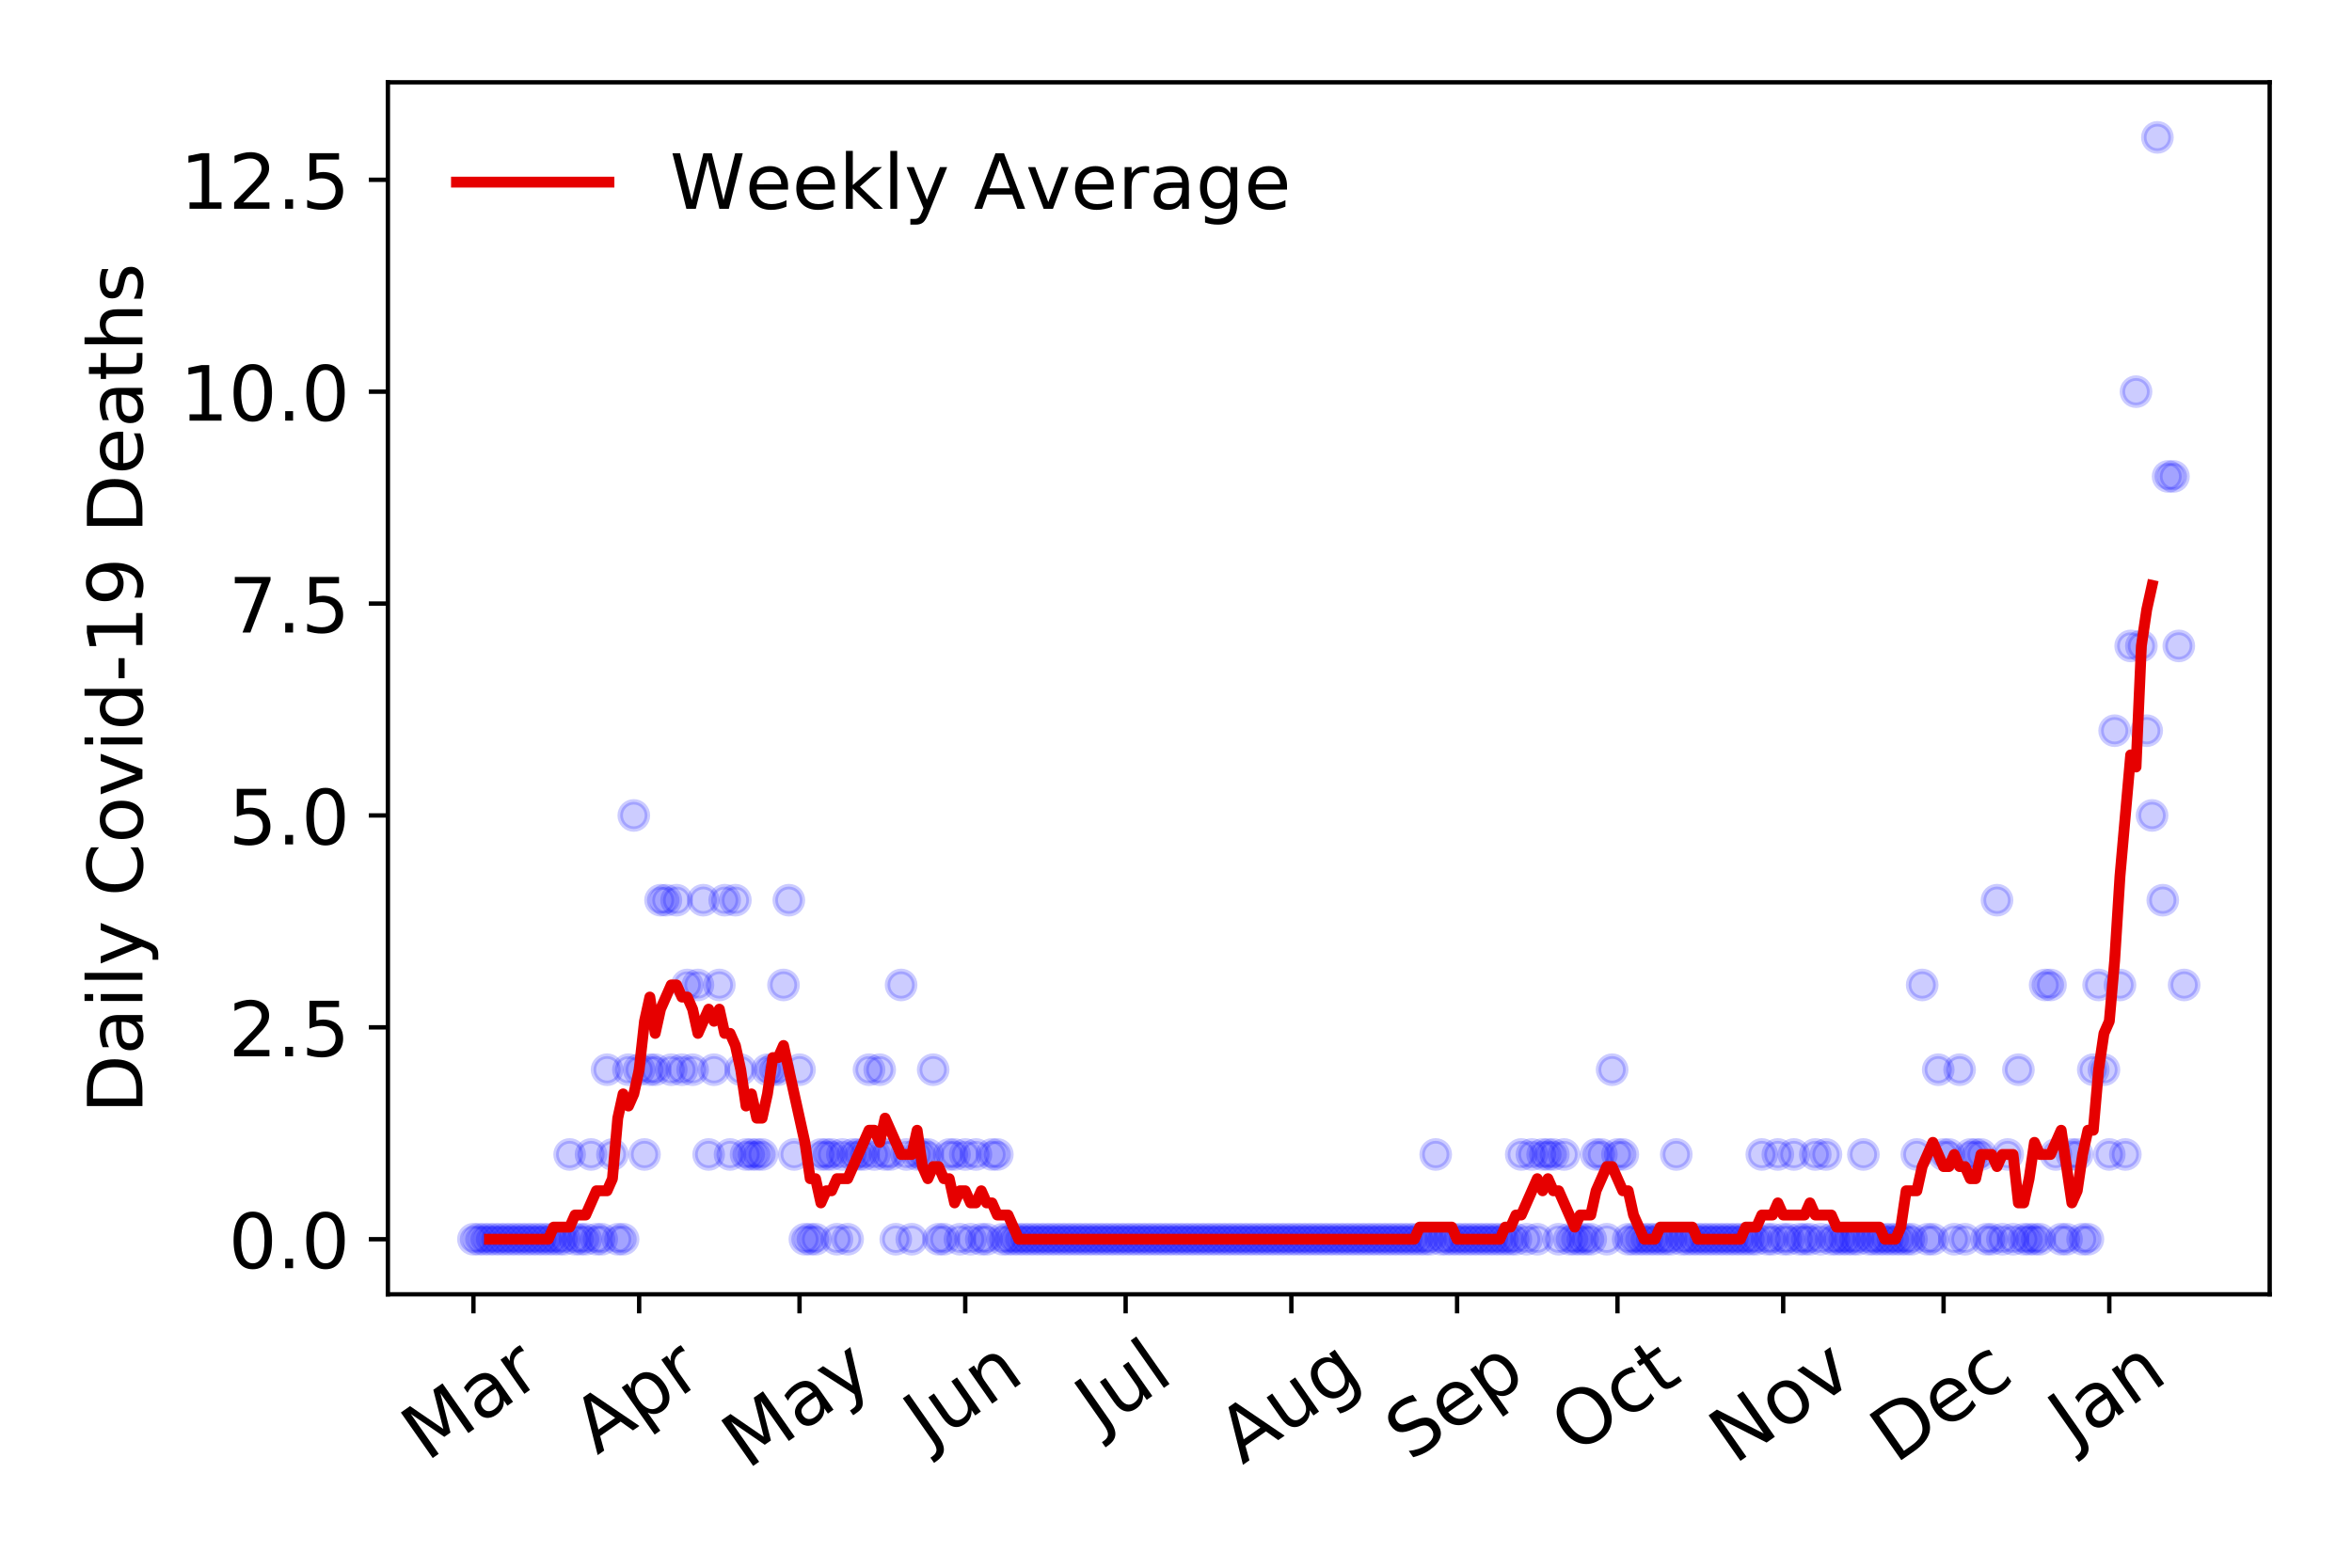 <?xml version="1.0" encoding="utf-8" standalone="no"?>
<!DOCTYPE svg PUBLIC "-//W3C//DTD SVG 1.1//EN"
  "http://www.w3.org/Graphics/SVG/1.1/DTD/svg11.dtd">
<!-- Created with matplotlib (https://matplotlib.org/) -->
<svg height="288pt" version="1.1" viewBox="0 0 432 288" width="432pt" xmlns="http://www.w3.org/2000/svg" xmlns:xlink="http://www.w3.org/1999/xlink">
 <defs>
  <style type="text/css">
*{stroke-linecap:butt;stroke-linejoin:round;}
  </style>
 </defs>
 <g id="figure_1">
  <g id="patch_1">
   <path d="M 0 288 
L 432 288 
L 432 0 
L 0 0 
z
" style="fill:#ffffff;"/>
  </g>
  <g id="axes_1">
   <g id="patch_2">
    <path d="M 71.245 237.778 
L 416.88 237.778 
L 416.88 15.12 
L 71.245 15.12 
z
" style="fill:#ffffff;"/>
   </g>
   <g id="matplotlib.axis_1">
    <g id="xtick_1">
     <g id="line2d_1">
      <defs>
       <path d="M 0 0 
L 0 3.5 
" id="m7778b5c6c5" style="stroke:#000000;stroke-width:0.8;"/>
      </defs>
      <g>
       <use style="stroke:#000000;stroke-width:0.8;" x="86.956" xlink:href="#m7778b5c6c5" y="237.778"/>
      </g>
     </g>
     <g id="text_1">
      <!-- Mar -->
      <defs>
       <path d="M 9.812 72.906 
L 24.516 72.906 
L 43.109 23.297 
L 61.812 72.906 
L 76.516 72.906 
L 76.516 0 
L 66.891 0 
L 66.891 64.016 
L 48.094 14.016 
L 38.188 14.016 
L 19.391 64.016 
L 19.391 0 
L 9.812 0 
z
" id="DejaVuSans-77"/>
       <path d="M 34.281 27.484 
Q 23.391 27.484 19.188 25 
Q 14.984 22.516 14.984 16.5 
Q 14.984 11.719 18.141 8.906 
Q 21.297 6.109 26.703 6.109 
Q 34.188 6.109 38.703 11.406 
Q 43.219 16.703 43.219 25.484 
L 43.219 27.484 
z
M 52.203 31.203 
L 52.203 0 
L 43.219 0 
L 43.219 8.297 
Q 40.141 3.328 35.547 0.953 
Q 30.953 -1.422 24.312 -1.422 
Q 15.922 -1.422 10.953 3.297 
Q 6 8.016 6 15.922 
Q 6 25.141 12.172 29.828 
Q 18.359 34.516 30.609 34.516 
L 43.219 34.516 
L 43.219 35.406 
Q 43.219 41.609 39.141 45 
Q 35.062 48.391 27.688 48.391 
Q 23 48.391 18.547 47.266 
Q 14.109 46.141 10.016 43.891 
L 10.016 52.203 
Q 14.938 54.109 19.578 55.047 
Q 24.219 56 28.609 56 
Q 40.484 56 46.344 49.844 
Q 52.203 43.703 52.203 31.203 
z
" id="DejaVuSans-97"/>
       <path d="M 41.109 46.297 
Q 39.594 47.172 37.812 47.578 
Q 36.031 48 33.891 48 
Q 26.266 48 22.188 43.047 
Q 18.109 38.094 18.109 28.812 
L 18.109 0 
L 9.078 0 
L 9.078 54.688 
L 18.109 54.688 
L 18.109 46.188 
Q 20.953 51.172 25.484 53.578 
Q 30.031 56 36.531 56 
Q 37.453 56 38.578 55.875 
Q 39.703 55.766 41.062 55.516 
z
" id="DejaVuSans-114"/>
      </defs>
      <g transform="translate(78.353 268.643)rotate(-35)scale(0.14 -0.14)">
       <use xlink:href="#DejaVuSans-77"/>
       <use x="86.279" xlink:href="#DejaVuSans-97"/>
       <use x="147.559" xlink:href="#DejaVuSans-114"/>
      </g>
     </g>
    </g>
    <g id="xtick_2">
     <g id="line2d_2">
      <g>
       <use style="stroke:#000000;stroke-width:0.8;" x="117.395" xlink:href="#m7778b5c6c5" y="237.778"/>
      </g>
     </g>
     <g id="text_2">
      <!-- Apr -->
      <defs>
       <path d="M 34.188 63.188 
L 20.797 26.906 
L 47.609 26.906 
z
M 28.609 72.906 
L 39.797 72.906 
L 67.578 0 
L 57.328 0 
L 50.688 18.703 
L 17.828 18.703 
L 11.188 0 
L 0.781 0 
z
" id="DejaVuSans-65"/>
       <path d="M 18.109 8.203 
L 18.109 -20.797 
L 9.078 -20.797 
L 9.078 54.688 
L 18.109 54.688 
L 18.109 46.391 
Q 20.953 51.266 25.266 53.625 
Q 29.594 56 35.594 56 
Q 45.562 56 51.781 48.094 
Q 58.016 40.188 58.016 27.297 
Q 58.016 14.406 51.781 6.484 
Q 45.562 -1.422 35.594 -1.422 
Q 29.594 -1.422 25.266 0.953 
Q 20.953 3.328 18.109 8.203 
z
M 48.688 27.297 
Q 48.688 37.203 44.609 42.844 
Q 40.531 48.484 33.406 48.484 
Q 26.266 48.484 22.188 42.844 
Q 18.109 37.203 18.109 27.297 
Q 18.109 17.391 22.188 11.75 
Q 26.266 6.109 33.406 6.109 
Q 40.531 6.109 44.609 11.75 
Q 48.688 17.391 48.688 27.297 
z
" id="DejaVuSans-112"/>
      </defs>
      <g transform="translate(109.691 267.384)rotate(-35)scale(0.14 -0.14)">
       <use xlink:href="#DejaVuSans-65"/>
       <use x="68.408" xlink:href="#DejaVuSans-112"/>
       <use x="131.885" xlink:href="#DejaVuSans-114"/>
      </g>
     </g>
    </g>
    <g id="xtick_3">
     <g id="line2d_3">
      <g>
       <use style="stroke:#000000;stroke-width:0.8;" x="146.853" xlink:href="#m7778b5c6c5" y="237.778"/>
      </g>
     </g>
     <g id="text_3">
      <!-- May -->
      <defs>
       <path d="M 32.172 -5.078 
Q 28.375 -14.844 24.75 -17.812 
Q 21.141 -20.797 15.094 -20.797 
L 7.906 -20.797 
L 7.906 -13.281 
L 13.188 -13.281 
Q 16.891 -13.281 18.938 -11.516 
Q 21 -9.766 23.484 -3.219 
L 25.094 0.875 
L 2.984 54.688 
L 12.5 54.688 
L 29.594 11.922 
L 46.688 54.688 
L 56.203 54.688 
z
" id="DejaVuSans-121"/>
      </defs>
      <g transform="translate(137.213 270.094)rotate(-35)scale(0.14 -0.14)">
       <use xlink:href="#DejaVuSans-77"/>
       <use x="86.279" xlink:href="#DejaVuSans-97"/>
       <use x="147.559" xlink:href="#DejaVuSans-121"/>
      </g>
     </g>
    </g>
    <g id="xtick_4">
     <g id="line2d_4">
      <g>
       <use style="stroke:#000000;stroke-width:0.8;" x="177.292" xlink:href="#m7778b5c6c5" y="237.778"/>
      </g>
     </g>
     <g id="text_4">
      <!-- Jun -->
      <defs>
       <path d="M 9.812 72.906 
L 19.672 72.906 
L 19.672 5.078 
Q 19.672 -8.109 14.672 -14.062 
Q 9.672 -20.016 -1.422 -20.016 
L -5.172 -20.016 
L -5.172 -11.719 
L -2.094 -11.719 
Q 4.438 -11.719 7.125 -8.047 
Q 9.812 -4.391 9.812 5.078 
z
" id="DejaVuSans-74"/>
       <path d="M 8.5 21.578 
L 8.5 54.688 
L 17.484 54.688 
L 17.484 21.922 
Q 17.484 14.156 20.5 10.266 
Q 23.531 6.391 29.594 6.391 
Q 36.859 6.391 41.078 11.031 
Q 45.312 15.672 45.312 23.688 
L 45.312 54.688 
L 54.297 54.688 
L 54.297 0 
L 45.312 0 
L 45.312 8.406 
Q 42.047 3.422 37.719 1 
Q 33.406 -1.422 27.688 -1.422 
Q 18.266 -1.422 13.375 4.438 
Q 8.5 10.297 8.5 21.578 
z
M 31.109 56 
z
" id="DejaVuSans-117"/>
       <path d="M 54.891 33.016 
L 54.891 0 
L 45.906 0 
L 45.906 32.719 
Q 45.906 40.484 42.875 44.328 
Q 39.844 48.188 33.797 48.188 
Q 26.516 48.188 22.312 43.547 
Q 18.109 38.922 18.109 30.906 
L 18.109 0 
L 9.078 0 
L 9.078 54.688 
L 18.109 54.688 
L 18.109 46.188 
Q 21.344 51.125 25.703 53.562 
Q 30.078 56 35.797 56 
Q 45.219 56 50.047 50.172 
Q 54.891 44.344 54.891 33.016 
z
" id="DejaVuSans-110"/>
      </defs>
      <g transform="translate(170.548 266.039)rotate(-35)scale(0.14 -0.14)">
       <use xlink:href="#DejaVuSans-74"/>
       <use x="29.492" xlink:href="#DejaVuSans-117"/>
       <use x="92.871" xlink:href="#DejaVuSans-110"/>
      </g>
     </g>
    </g>
    <g id="xtick_5">
     <g id="line2d_5">
      <g>
       <use style="stroke:#000000;stroke-width:0.8;" x="206.75" xlink:href="#m7778b5c6c5" y="237.778"/>
      </g>
     </g>
     <g id="text_5">
      <!-- Jul -->
      <defs>
       <path d="M 9.422 75.984 
L 18.406 75.984 
L 18.406 0 
L 9.422 0 
z
" id="DejaVuSans-108"/>
      </defs>
      <g transform="translate(202.047 263.181)rotate(-35)scale(0.14 -0.14)">
       <use xlink:href="#DejaVuSans-74"/>
       <use x="29.492" xlink:href="#DejaVuSans-117"/>
       <use x="92.871" xlink:href="#DejaVuSans-108"/>
      </g>
     </g>
    </g>
    <g id="xtick_6">
     <g id="line2d_6">
      <g>
       <use style="stroke:#000000;stroke-width:0.8;" x="237.189" xlink:href="#m7778b5c6c5" y="237.778"/>
      </g>
     </g>
     <g id="text_6">
      <!-- Aug -->
      <defs>
       <path d="M 45.406 27.984 
Q 45.406 37.75 41.375 43.109 
Q 37.359 48.484 30.078 48.484 
Q 22.859 48.484 18.828 43.109 
Q 14.797 37.75 14.797 27.984 
Q 14.797 18.266 18.828 12.891 
Q 22.859 7.516 30.078 7.516 
Q 37.359 7.516 41.375 12.891 
Q 45.406 18.266 45.406 27.984 
z
M 54.391 6.781 
Q 54.391 -7.172 48.188 -13.984 
Q 42 -20.797 29.203 -20.797 
Q 24.469 -20.797 20.266 -20.094 
Q 16.062 -19.391 12.109 -17.922 
L 12.109 -9.188 
Q 16.062 -11.328 19.922 -12.344 
Q 23.781 -13.375 27.781 -13.375 
Q 36.625 -13.375 41.016 -8.766 
Q 45.406 -4.156 45.406 5.172 
L 45.406 9.625 
Q 42.625 4.781 38.281 2.391 
Q 33.938 0 27.875 0 
Q 17.828 0 11.672 7.656 
Q 5.516 15.328 5.516 27.984 
Q 5.516 40.672 11.672 48.328 
Q 17.828 56 27.875 56 
Q 33.938 56 38.281 53.609 
Q 42.625 51.219 45.406 46.391 
L 45.406 54.688 
L 54.391 54.688 
z
" id="DejaVuSans-103"/>
      </defs>
      <g transform="translate(228.208 269.172)rotate(-35)scale(0.14 -0.14)">
       <use xlink:href="#DejaVuSans-65"/>
       <use x="68.408" xlink:href="#DejaVuSans-117"/>
       <use x="131.787" xlink:href="#DejaVuSans-103"/>
      </g>
     </g>
    </g>
    <g id="xtick_7">
     <g id="line2d_7">
      <g>
       <use style="stroke:#000000;stroke-width:0.8;" x="267.629" xlink:href="#m7778b5c6c5" y="237.778"/>
      </g>
     </g>
     <g id="text_7">
      <!-- Sep -->
      <defs>
       <path d="M 53.516 70.516 
L 53.516 60.891 
Q 47.906 63.578 42.922 64.891 
Q 37.938 66.219 33.297 66.219 
Q 25.25 66.219 20.875 63.094 
Q 16.5 59.969 16.5 54.203 
Q 16.5 49.359 19.406 46.891 
Q 22.312 44.438 30.422 42.922 
L 36.375 41.703 
Q 47.406 39.594 52.656 34.297 
Q 57.906 29 57.906 20.125 
Q 57.906 9.516 50.797 4.047 
Q 43.703 -1.422 29.984 -1.422 
Q 24.812 -1.422 18.969 -0.25 
Q 13.141 0.922 6.891 3.219 
L 6.891 13.375 
Q 12.891 10.016 18.656 8.297 
Q 24.422 6.594 29.984 6.594 
Q 38.422 6.594 43.016 9.906 
Q 47.609 13.234 47.609 19.391 
Q 47.609 24.75 44.312 27.781 
Q 41.016 30.812 33.5 32.328 
L 27.484 33.5 
Q 16.453 35.688 11.516 40.375 
Q 6.594 45.062 6.594 53.422 
Q 6.594 63.094 13.406 68.656 
Q 20.219 74.219 32.172 74.219 
Q 37.312 74.219 42.625 73.281 
Q 47.953 72.359 53.516 70.516 
z
" id="DejaVuSans-83"/>
       <path d="M 56.203 29.594 
L 56.203 25.203 
L 14.891 25.203 
Q 15.484 15.922 20.484 11.062 
Q 25.484 6.203 34.422 6.203 
Q 39.594 6.203 44.453 7.469 
Q 49.312 8.734 54.109 11.281 
L 54.109 2.781 
Q 49.266 0.734 44.188 -0.344 
Q 39.109 -1.422 33.891 -1.422 
Q 20.797 -1.422 13.156 6.188 
Q 5.516 13.812 5.516 26.812 
Q 5.516 40.234 12.766 48.109 
Q 20.016 56 32.328 56 
Q 43.359 56 49.781 48.891 
Q 56.203 41.797 56.203 29.594 
z
M 47.219 32.234 
Q 47.125 39.594 43.094 43.984 
Q 39.062 48.391 32.422 48.391 
Q 24.906 48.391 20.391 44.141 
Q 15.875 39.891 15.188 32.172 
z
" id="DejaVuSans-101"/>
      </defs>
      <g transform="translate(259.036 268.629)rotate(-35)scale(0.14 -0.14)">
       <use xlink:href="#DejaVuSans-83"/>
       <use x="63.477" xlink:href="#DejaVuSans-101"/>
       <use x="125" xlink:href="#DejaVuSans-112"/>
      </g>
     </g>
    </g>
    <g id="xtick_8">
     <g id="line2d_8">
      <g>
       <use style="stroke:#000000;stroke-width:0.8;" x="297.086" xlink:href="#m7778b5c6c5" y="237.778"/>
      </g>
     </g>
     <g id="text_8">
      <!-- Oct -->
      <defs>
       <path d="M 39.406 66.219 
Q 28.656 66.219 22.328 58.203 
Q 16.016 50.203 16.016 36.375 
Q 16.016 22.609 22.328 14.594 
Q 28.656 6.594 39.406 6.594 
Q 50.141 6.594 56.422 14.594 
Q 62.703 22.609 62.703 36.375 
Q 62.703 50.203 56.422 58.203 
Q 50.141 66.219 39.406 66.219 
z
M 39.406 74.219 
Q 54.734 74.219 63.906 63.938 
Q 73.094 53.656 73.094 36.375 
Q 73.094 19.141 63.906 8.859 
Q 54.734 -1.422 39.406 -1.422 
Q 24.031 -1.422 14.812 8.828 
Q 5.609 19.094 5.609 36.375 
Q 5.609 53.656 14.812 63.938 
Q 24.031 74.219 39.406 74.219 
z
" id="DejaVuSans-79"/>
       <path d="M 48.781 52.594 
L 48.781 44.188 
Q 44.969 46.297 41.141 47.344 
Q 37.312 48.391 33.406 48.391 
Q 24.656 48.391 19.812 42.844 
Q 14.984 37.312 14.984 27.297 
Q 14.984 17.281 19.812 11.734 
Q 24.656 6.203 33.406 6.203 
Q 37.312 6.203 41.141 7.25 
Q 44.969 8.297 48.781 10.406 
L 48.781 2.094 
Q 45.016 0.344 40.984 -0.531 
Q 36.969 -1.422 32.422 -1.422 
Q 20.062 -1.422 12.781 6.344 
Q 5.516 14.109 5.516 27.297 
Q 5.516 40.672 12.859 48.328 
Q 20.219 56 33.016 56 
Q 37.156 56 41.109 55.141 
Q 45.062 54.297 48.781 52.594 
z
" id="DejaVuSans-99"/>
       <path d="M 18.312 70.219 
L 18.312 54.688 
L 36.812 54.688 
L 36.812 47.703 
L 18.312 47.703 
L 18.312 18.016 
Q 18.312 11.328 20.141 9.422 
Q 21.969 7.516 27.594 7.516 
L 36.812 7.516 
L 36.812 0 
L 27.594 0 
Q 17.188 0 13.234 3.875 
Q 9.281 7.766 9.281 18.016 
L 9.281 47.703 
L 2.688 47.703 
L 2.688 54.688 
L 9.281 54.688 
L 9.281 70.219 
z
" id="DejaVuSans-116"/>
      </defs>
      <g transform="translate(289.387 267.377)rotate(-35)scale(0.14 -0.14)">
       <use xlink:href="#DejaVuSans-79"/>
       <use x="78.711" xlink:href="#DejaVuSans-99"/>
       <use x="133.691" xlink:href="#DejaVuSans-116"/>
      </g>
     </g>
    </g>
    <g id="xtick_9">
     <g id="line2d_9">
      <g>
       <use style="stroke:#000000;stroke-width:0.8;" x="327.525" xlink:href="#m7778b5c6c5" y="237.778"/>
      </g>
     </g>
     <g id="text_9">
      <!-- Nov -->
      <defs>
       <path d="M 9.812 72.906 
L 23.094 72.906 
L 55.422 11.922 
L 55.422 72.906 
L 64.984 72.906 
L 64.984 0 
L 51.703 0 
L 19.391 60.984 
L 19.391 0 
L 9.812 0 
z
" id="DejaVuSans-78"/>
       <path d="M 30.609 48.391 
Q 23.391 48.391 19.188 42.75 
Q 14.984 37.109 14.984 27.297 
Q 14.984 17.484 19.156 11.844 
Q 23.344 6.203 30.609 6.203 
Q 37.797 6.203 41.984 11.859 
Q 46.188 17.531 46.188 27.297 
Q 46.188 37.016 41.984 42.703 
Q 37.797 48.391 30.609 48.391 
z
M 30.609 56 
Q 42.328 56 49.016 48.375 
Q 55.719 40.766 55.719 27.297 
Q 55.719 13.875 49.016 6.219 
Q 42.328 -1.422 30.609 -1.422 
Q 18.844 -1.422 12.172 6.219 
Q 5.516 13.875 5.516 27.297 
Q 5.516 40.766 12.172 48.375 
Q 18.844 56 30.609 56 
z
" id="DejaVuSans-111"/>
       <path d="M 2.984 54.688 
L 12.5 54.688 
L 29.594 8.797 
L 46.688 54.688 
L 56.203 54.688 
L 35.688 0 
L 23.484 0 
z
" id="DejaVuSans-118"/>
      </defs>
      <g transform="translate(318.549 269.166)rotate(-35)scale(0.14 -0.14)">
       <use xlink:href="#DejaVuSans-78"/>
       <use x="74.805" xlink:href="#DejaVuSans-111"/>
       <use x="135.986" xlink:href="#DejaVuSans-118"/>
      </g>
     </g>
    </g>
    <g id="xtick_10">
     <g id="line2d_10">
      <g>
       <use style="stroke:#000000;stroke-width:0.8;" x="356.983" xlink:href="#m7778b5c6c5" y="237.778"/>
      </g>
     </g>
     <g id="text_10">
      <!-- Dec -->
      <defs>
       <path d="M 19.672 64.797 
L 19.672 8.109 
L 31.594 8.109 
Q 46.688 8.109 53.688 14.938 
Q 60.688 21.781 60.688 36.531 
Q 60.688 51.172 53.688 57.984 
Q 46.688 64.797 31.594 64.797 
z
M 9.812 72.906 
L 30.078 72.906 
Q 51.266 72.906 61.172 64.094 
Q 71.094 55.281 71.094 36.531 
Q 71.094 17.672 61.125 8.828 
Q 51.172 0 30.078 0 
L 9.812 0 
z
" id="DejaVuSans-68"/>
      </defs>
      <g transform="translate(348.103 269.032)rotate(-35)scale(0.14 -0.14)">
       <use xlink:href="#DejaVuSans-68"/>
       <use x="77.002" xlink:href="#DejaVuSans-101"/>
       <use x="138.525" xlink:href="#DejaVuSans-99"/>
      </g>
     </g>
    </g>
    <g id="xtick_11">
     <g id="line2d_11">
      <g>
       <use style="stroke:#000000;stroke-width:0.8;" x="387.422" xlink:href="#m7778b5c6c5" y="237.778"/>
      </g>
     </g>
     <g id="text_11">
      <!-- Jan -->
      <g transform="translate(380.799 265.871)rotate(-35)scale(0.14 -0.14)">
       <use xlink:href="#DejaVuSans-74"/>
       <use x="29.492" xlink:href="#DejaVuSans-97"/>
       <use x="90.771" xlink:href="#DejaVuSans-110"/>
      </g>
     </g>
    </g>
   </g>
   <g id="matplotlib.axis_2">
    <g id="ytick_1">
     <g id="line2d_12">
      <defs>
       <path d="M 0 0 
L -3.5 0 
" id="ma62e2dfb7e" style="stroke:#000000;stroke-width:0.8;"/>
      </defs>
      <g>
       <use style="stroke:#000000;stroke-width:0.8;" x="71.245" xlink:href="#ma62e2dfb7e" y="227.657"/>
      </g>
     </g>
     <g id="text_12">
      <!-- 0.0 -->
      <defs>
       <path d="M 31.781 66.406 
Q 24.172 66.406 20.328 58.906 
Q 16.5 51.422 16.5 36.375 
Q 16.5 21.391 20.328 13.891 
Q 24.172 6.391 31.781 6.391 
Q 39.453 6.391 43.281 13.891 
Q 47.125 21.391 47.125 36.375 
Q 47.125 51.422 43.281 58.906 
Q 39.453 66.406 31.781 66.406 
z
M 31.781 74.219 
Q 44.047 74.219 50.516 64.516 
Q 56.984 54.828 56.984 36.375 
Q 56.984 17.969 50.516 8.266 
Q 44.047 -1.422 31.781 -1.422 
Q 19.531 -1.422 13.062 8.266 
Q 6.594 17.969 6.594 36.375 
Q 6.594 54.828 13.062 64.516 
Q 19.531 74.219 31.781 74.219 
z
" id="DejaVuSans-48"/>
       <path d="M 10.688 12.406 
L 21 12.406 
L 21 0 
L 10.688 0 
z
" id="DejaVuSans-46"/>
      </defs>
      <g transform="translate(41.981 232.976)scale(0.14 -0.14)">
       <use xlink:href="#DejaVuSans-48"/>
       <use x="63.623" xlink:href="#DejaVuSans-46"/>
       <use x="95.41" xlink:href="#DejaVuSans-48"/>
      </g>
     </g>
    </g>
    <g id="ytick_2">
     <g id="line2d_13">
      <g>
       <use style="stroke:#000000;stroke-width:0.8;" x="71.245" xlink:href="#ma62e2dfb7e" y="188.731"/>
      </g>
     </g>
     <g id="text_13">
      <!-- 2.5 -->
      <defs>
       <path d="M 19.188 8.297 
L 53.609 8.297 
L 53.609 0 
L 7.328 0 
L 7.328 8.297 
Q 12.938 14.109 22.625 23.891 
Q 32.328 33.688 34.812 36.531 
Q 39.547 41.844 41.422 45.531 
Q 43.312 49.219 43.312 52.781 
Q 43.312 58.594 39.234 62.25 
Q 35.156 65.922 28.609 65.922 
Q 23.969 65.922 18.812 64.312 
Q 13.672 62.703 7.812 59.422 
L 7.812 69.391 
Q 13.766 71.781 18.938 73 
Q 24.125 74.219 28.422 74.219 
Q 39.75 74.219 46.484 68.547 
Q 53.219 62.891 53.219 53.422 
Q 53.219 48.922 51.531 44.891 
Q 49.859 40.875 45.406 35.406 
Q 44.188 33.984 37.641 27.219 
Q 31.109 20.453 19.188 8.297 
z
" id="DejaVuSans-50"/>
       <path d="M 10.797 72.906 
L 49.516 72.906 
L 49.516 64.594 
L 19.828 64.594 
L 19.828 46.734 
Q 21.969 47.469 24.109 47.828 
Q 26.266 48.188 28.422 48.188 
Q 40.625 48.188 47.75 41.5 
Q 54.891 34.812 54.891 23.391 
Q 54.891 11.625 47.562 5.094 
Q 40.234 -1.422 26.906 -1.422 
Q 22.312 -1.422 17.547 -0.641 
Q 12.797 0.141 7.719 1.703 
L 7.719 11.625 
Q 12.109 9.234 16.797 8.062 
Q 21.484 6.891 26.703 6.891 
Q 35.156 6.891 40.078 11.328 
Q 45.016 15.766 45.016 23.391 
Q 45.016 31 40.078 35.438 
Q 35.156 39.891 26.703 39.891 
Q 22.75 39.891 18.812 39.016 
Q 14.891 38.141 10.797 36.281 
z
" id="DejaVuSans-53"/>
      </defs>
      <g transform="translate(41.981 194.05)scale(0.14 -0.14)">
       <use xlink:href="#DejaVuSans-50"/>
       <use x="63.623" xlink:href="#DejaVuSans-46"/>
       <use x="95.41" xlink:href="#DejaVuSans-53"/>
      </g>
     </g>
    </g>
    <g id="ytick_3">
     <g id="line2d_14">
      <g>
       <use style="stroke:#000000;stroke-width:0.8;" x="71.245" xlink:href="#ma62e2dfb7e" y="149.805"/>
      </g>
     </g>
     <g id="text_14">
      <!-- 5.0 -->
      <g transform="translate(41.981 155.124)scale(0.14 -0.14)">
       <use xlink:href="#DejaVuSans-53"/>
       <use x="63.623" xlink:href="#DejaVuSans-46"/>
       <use x="95.41" xlink:href="#DejaVuSans-48"/>
      </g>
     </g>
    </g>
    <g id="ytick_4">
     <g id="line2d_15">
      <g>
       <use style="stroke:#000000;stroke-width:0.8;" x="71.245" xlink:href="#ma62e2dfb7e" y="110.879"/>
      </g>
     </g>
     <g id="text_15">
      <!-- 7.5 -->
      <defs>
       <path d="M 8.203 72.906 
L 55.078 72.906 
L 55.078 68.703 
L 28.609 0 
L 18.312 0 
L 43.219 64.594 
L 8.203 64.594 
z
" id="DejaVuSans-55"/>
      </defs>
      <g transform="translate(41.981 116.197)scale(0.14 -0.14)">
       <use xlink:href="#DejaVuSans-55"/>
       <use x="63.623" xlink:href="#DejaVuSans-46"/>
       <use x="95.41" xlink:href="#DejaVuSans-53"/>
      </g>
     </g>
    </g>
    <g id="ytick_5">
     <g id="line2d_16">
      <g>
       <use style="stroke:#000000;stroke-width:0.8;" x="71.245" xlink:href="#ma62e2dfb7e" y="71.952"/>
      </g>
     </g>
     <g id="text_16">
      <!-- 10.0 -->
      <defs>
       <path d="M 12.406 8.297 
L 28.516 8.297 
L 28.516 63.922 
L 10.984 60.406 
L 10.984 69.391 
L 28.422 72.906 
L 38.281 72.906 
L 38.281 8.297 
L 54.391 8.297 
L 54.391 0 
L 12.406 0 
z
" id="DejaVuSans-49"/>
      </defs>
      <g transform="translate(33.073 77.271)scale(0.14 -0.14)">
       <use xlink:href="#DejaVuSans-49"/>
       <use x="63.623" xlink:href="#DejaVuSans-48"/>
       <use x="127.246" xlink:href="#DejaVuSans-46"/>
       <use x="159.033" xlink:href="#DejaVuSans-48"/>
      </g>
     </g>
    </g>
    <g id="ytick_6">
     <g id="line2d_17">
      <g>
       <use style="stroke:#000000;stroke-width:0.8;" x="71.245" xlink:href="#ma62e2dfb7e" y="33.026"/>
      </g>
     </g>
     <g id="text_17">
      <!-- 12.5 -->
      <g transform="translate(33.073 38.345)scale(0.14 -0.14)">
       <use xlink:href="#DejaVuSans-49"/>
       <use x="63.623" xlink:href="#DejaVuSans-50"/>
       <use x="127.246" xlink:href="#DejaVuSans-46"/>
       <use x="159.033" xlink:href="#DejaVuSans-53"/>
      </g>
     </g>
    </g>
    <g id="text_18">
     <!-- Daily Covid-19 Deaths -->
     <defs>
      <path d="M 9.422 54.688 
L 18.406 54.688 
L 18.406 0 
L 9.422 0 
z
M 9.422 75.984 
L 18.406 75.984 
L 18.406 64.594 
L 9.422 64.594 
z
" id="DejaVuSans-105"/>
      <path id="DejaVuSans-32"/>
      <path d="M 64.406 67.281 
L 64.406 56.891 
Q 59.422 61.531 53.781 63.812 
Q 48.141 66.109 41.797 66.109 
Q 29.297 66.109 22.656 58.469 
Q 16.016 50.828 16.016 36.375 
Q 16.016 21.969 22.656 14.328 
Q 29.297 6.688 41.797 6.688 
Q 48.141 6.688 53.781 8.984 
Q 59.422 11.281 64.406 15.922 
L 64.406 5.609 
Q 59.234 2.094 53.438 0.328 
Q 47.656 -1.422 41.219 -1.422 
Q 24.656 -1.422 15.125 8.703 
Q 5.609 18.844 5.609 36.375 
Q 5.609 53.953 15.125 64.078 
Q 24.656 74.219 41.219 74.219 
Q 47.75 74.219 53.531 72.484 
Q 59.328 70.75 64.406 67.281 
z
" id="DejaVuSans-67"/>
      <path d="M 45.406 46.391 
L 45.406 75.984 
L 54.391 75.984 
L 54.391 0 
L 45.406 0 
L 45.406 8.203 
Q 42.578 3.328 38.25 0.953 
Q 33.938 -1.422 27.875 -1.422 
Q 17.969 -1.422 11.734 6.484 
Q 5.516 14.406 5.516 27.297 
Q 5.516 40.188 11.734 48.094 
Q 17.969 56 27.875 56 
Q 33.938 56 38.25 53.625 
Q 42.578 51.266 45.406 46.391 
z
M 14.797 27.297 
Q 14.797 17.391 18.875 11.75 
Q 22.953 6.109 30.078 6.109 
Q 37.203 6.109 41.297 11.75 
Q 45.406 17.391 45.406 27.297 
Q 45.406 37.203 41.297 42.844 
Q 37.203 48.484 30.078 48.484 
Q 22.953 48.484 18.875 42.844 
Q 14.797 37.203 14.797 27.297 
z
" id="DejaVuSans-100"/>
      <path d="M 4.891 31.391 
L 31.203 31.391 
L 31.203 23.391 
L 4.891 23.391 
z
" id="DejaVuSans-45"/>
      <path d="M 10.984 1.516 
L 10.984 10.5 
Q 14.703 8.734 18.5 7.812 
Q 22.312 6.891 25.984 6.891 
Q 35.75 6.891 40.891 13.453 
Q 46.047 20.016 46.781 33.406 
Q 43.953 29.203 39.594 26.953 
Q 35.25 24.703 29.984 24.703 
Q 19.047 24.703 12.672 31.312 
Q 6.297 37.938 6.297 49.422 
Q 6.297 60.641 12.938 67.422 
Q 19.578 74.219 30.609 74.219 
Q 43.266 74.219 49.922 64.516 
Q 56.594 54.828 56.594 36.375 
Q 56.594 19.141 48.406 8.859 
Q 40.234 -1.422 26.422 -1.422 
Q 22.703 -1.422 18.891 -0.688 
Q 15.094 0.047 10.984 1.516 
z
M 30.609 32.422 
Q 37.25 32.422 41.125 36.953 
Q 45.016 41.5 45.016 49.422 
Q 45.016 57.281 41.125 61.844 
Q 37.25 66.406 30.609 66.406 
Q 23.969 66.406 20.094 61.844 
Q 16.219 57.281 16.219 49.422 
Q 16.219 41.5 20.094 36.953 
Q 23.969 32.422 30.609 32.422 
z
" id="DejaVuSans-57"/>
      <path d="M 54.891 33.016 
L 54.891 0 
L 45.906 0 
L 45.906 32.719 
Q 45.906 40.484 42.875 44.328 
Q 39.844 48.188 33.797 48.188 
Q 26.516 48.188 22.312 43.547 
Q 18.109 38.922 18.109 30.906 
L 18.109 0 
L 9.078 0 
L 9.078 75.984 
L 18.109 75.984 
L 18.109 46.188 
Q 21.344 51.125 25.703 53.562 
Q 30.078 56 35.797 56 
Q 45.219 56 50.047 50.172 
Q 54.891 44.344 54.891 33.016 
z
" id="DejaVuSans-104"/>
      <path d="M 44.281 53.078 
L 44.281 44.578 
Q 40.484 46.531 36.375 47.5 
Q 32.281 48.484 27.875 48.484 
Q 21.188 48.484 17.844 46.438 
Q 14.5 44.391 14.5 40.281 
Q 14.5 37.156 16.891 35.375 
Q 19.281 33.594 26.516 31.984 
L 29.594 31.297 
Q 39.156 29.25 43.188 25.516 
Q 47.219 21.781 47.219 15.094 
Q 47.219 7.469 41.188 3.016 
Q 35.156 -1.422 24.609 -1.422 
Q 20.219 -1.422 15.453 -0.562 
Q 10.688 0.297 5.422 2 
L 5.422 11.281 
Q 10.406 8.688 15.234 7.391 
Q 20.062 6.109 24.812 6.109 
Q 31.156 6.109 34.562 8.281 
Q 37.984 10.453 37.984 14.406 
Q 37.984 18.062 35.516 20.016 
Q 33.062 21.969 24.703 23.781 
L 21.578 24.516 
Q 13.234 26.266 9.516 29.906 
Q 5.812 33.547 5.812 39.891 
Q 5.812 47.609 11.281 51.797 
Q 16.75 56 26.812 56 
Q 31.781 56 36.172 55.266 
Q 40.578 54.547 44.281 53.078 
z
" id="DejaVuSans-115"/>
     </defs>
     <g transform="translate(26.162 204.56)rotate(-90)scale(0.14 -0.14)">
      <use xlink:href="#DejaVuSans-68"/>
      <use x="77.002" xlink:href="#DejaVuSans-97"/>
      <use x="138.281" xlink:href="#DejaVuSans-105"/>
      <use x="166.064" xlink:href="#DejaVuSans-108"/>
      <use x="193.848" xlink:href="#DejaVuSans-121"/>
      <use x="253.027" xlink:href="#DejaVuSans-32"/>
      <use x="284.814" xlink:href="#DejaVuSans-67"/>
      <use x="354.639" xlink:href="#DejaVuSans-111"/>
      <use x="415.82" xlink:href="#DejaVuSans-118"/>
      <use x="475" xlink:href="#DejaVuSans-105"/>
      <use x="502.783" xlink:href="#DejaVuSans-100"/>
      <use x="566.26" xlink:href="#DejaVuSans-45"/>
      <use x="602.344" xlink:href="#DejaVuSans-49"/>
      <use x="665.967" xlink:href="#DejaVuSans-57"/>
      <use x="729.59" xlink:href="#DejaVuSans-32"/>
      <use x="761.377" xlink:href="#DejaVuSans-68"/>
      <use x="838.379" xlink:href="#DejaVuSans-101"/>
      <use x="899.902" xlink:href="#DejaVuSans-97"/>
      <use x="961.182" xlink:href="#DejaVuSans-116"/>
      <use x="1000.391" xlink:href="#DejaVuSans-104"/>
      <use x="1063.77" xlink:href="#DejaVuSans-115"/>
     </g>
    </g>
   </g>
   <g id="line2d_18">
    <defs>
     <path d="M 0 2.5 
C 0.663 2.5 1.299 2.237 1.768 1.768 
C 2.237 1.299 2.5 0.663 2.5 0 
C 2.5 -0.663 2.237 -1.299 1.768 -1.768 
C 1.299 -2.237 0.663 -2.5 0 -2.5 
C -0.663 -2.5 -1.299 -2.237 -1.768 -1.768 
C -2.237 -1.299 -2.5 -0.663 -2.5 0 
C -2.5 0.663 -2.237 1.299 -1.768 1.768 
C -1.299 2.237 -0.663 2.5 0 2.5 
z
" id="m8744906550" style="stroke:#0000ff;stroke-opacity:0.2;"/>
    </defs>
    <g clip-path="url(#p0a07af6ca2)">
     <use style="fill:#0000ff;fill-opacity:0.2;stroke:#0000ff;stroke-opacity:0.2;" x="86.956" xlink:href="#m8744906550" y="227.657"/>
     <use style="fill:#0000ff;fill-opacity:0.2;stroke:#0000ff;stroke-opacity:0.2;" x="87.938" xlink:href="#m8744906550" y="227.657"/>
     <use style="fill:#0000ff;fill-opacity:0.2;stroke:#0000ff;stroke-opacity:0.2;" x="88.92" xlink:href="#m8744906550" y="227.657"/>
     <use style="fill:#0000ff;fill-opacity:0.2;stroke:#0000ff;stroke-opacity:0.2;" x="89.901" xlink:href="#m8744906550" y="227.657"/>
     <use style="fill:#0000ff;fill-opacity:0.2;stroke:#0000ff;stroke-opacity:0.2;" x="90.883" xlink:href="#m8744906550" y="227.657"/>
     <use style="fill:#0000ff;fill-opacity:0.2;stroke:#0000ff;stroke-opacity:0.2;" x="91.865" xlink:href="#m8744906550" y="227.657"/>
     <use style="fill:#0000ff;fill-opacity:0.2;stroke:#0000ff;stroke-opacity:0.2;" x="92.847" xlink:href="#m8744906550" y="227.657"/>
     <use style="fill:#0000ff;fill-opacity:0.2;stroke:#0000ff;stroke-opacity:0.2;" x="93.829" xlink:href="#m8744906550" y="227.657"/>
     <use style="fill:#0000ff;fill-opacity:0.2;stroke:#0000ff;stroke-opacity:0.2;" x="94.811" xlink:href="#m8744906550" y="227.657"/>
     <use style="fill:#0000ff;fill-opacity:0.2;stroke:#0000ff;stroke-opacity:0.2;" x="95.793" xlink:href="#m8744906550" y="227.657"/>
     <use style="fill:#0000ff;fill-opacity:0.2;stroke:#0000ff;stroke-opacity:0.2;" x="96.775" xlink:href="#m8744906550" y="227.657"/>
     <use style="fill:#0000ff;fill-opacity:0.2;stroke:#0000ff;stroke-opacity:0.2;" x="97.757" xlink:href="#m8744906550" y="227.657"/>
     <use style="fill:#0000ff;fill-opacity:0.2;stroke:#0000ff;stroke-opacity:0.2;" x="98.739" xlink:href="#m8744906550" y="227.657"/>
     <use style="fill:#0000ff;fill-opacity:0.2;stroke:#0000ff;stroke-opacity:0.2;" x="99.721" xlink:href="#m8744906550" y="227.657"/>
     <use style="fill:#0000ff;fill-opacity:0.2;stroke:#0000ff;stroke-opacity:0.2;" x="100.703" xlink:href="#m8744906550" y="227.657"/>
     <use style="fill:#0000ff;fill-opacity:0.2;stroke:#0000ff;stroke-opacity:0.2;" x="101.684" xlink:href="#m8744906550" y="227.657"/>
     <use style="fill:#0000ff;fill-opacity:0.2;stroke:#0000ff;stroke-opacity:0.2;" x="102.666" xlink:href="#m8744906550" y="227.657"/>
     <use style="fill:#0000ff;fill-opacity:0.2;stroke:#0000ff;stroke-opacity:0.2;" x="103.648" xlink:href="#m8744906550" y="227.657"/>
     <use style="fill:#0000ff;fill-opacity:0.2;stroke:#0000ff;stroke-opacity:0.2;" x="104.63" xlink:href="#m8744906550" y="212.087"/>
     <use style="fill:#0000ff;fill-opacity:0.2;stroke:#0000ff;stroke-opacity:0.2;" x="105.612" xlink:href="#m8744906550" y="227.657"/>
     <use style="fill:#0000ff;fill-opacity:0.2;stroke:#0000ff;stroke-opacity:0.2;" x="106.594" xlink:href="#m8744906550" y="227.657"/>
     <use style="fill:#0000ff;fill-opacity:0.2;stroke:#0000ff;stroke-opacity:0.2;" x="107.576" xlink:href="#m8744906550" y="227.657"/>
     <use style="fill:#0000ff;fill-opacity:0.2;stroke:#0000ff;stroke-opacity:0.2;" x="108.558" xlink:href="#m8744906550" y="212.087"/>
     <use style="fill:#0000ff;fill-opacity:0.2;stroke:#0000ff;stroke-opacity:0.2;" x="109.54" xlink:href="#m8744906550" y="227.657"/>
     <use style="fill:#0000ff;fill-opacity:0.2;stroke:#0000ff;stroke-opacity:0.2;" x="110.522" xlink:href="#m8744906550" y="227.657"/>
     <use style="fill:#0000ff;fill-opacity:0.2;stroke:#0000ff;stroke-opacity:0.2;" x="111.504" xlink:href="#m8744906550" y="196.516"/>
     <use style="fill:#0000ff;fill-opacity:0.2;stroke:#0000ff;stroke-opacity:0.2;" x="112.486" xlink:href="#m8744906550" y="212.087"/>
     <use style="fill:#0000ff;fill-opacity:0.2;stroke:#0000ff;stroke-opacity:0.2;" x="113.467" xlink:href="#m8744906550" y="227.657"/>
     <use style="fill:#0000ff;fill-opacity:0.2;stroke:#0000ff;stroke-opacity:0.2;" x="114.449" xlink:href="#m8744906550" y="227.657"/>
     <use style="fill:#0000ff;fill-opacity:0.2;stroke:#0000ff;stroke-opacity:0.2;" x="115.431" xlink:href="#m8744906550" y="196.516"/>
     <use style="fill:#0000ff;fill-opacity:0.2;stroke:#0000ff;stroke-opacity:0.2;" x="116.413" xlink:href="#m8744906550" y="149.805"/>
     <use style="fill:#0000ff;fill-opacity:0.2;stroke:#0000ff;stroke-opacity:0.2;" x="117.395" xlink:href="#m8744906550" y="196.516"/>
     <use style="fill:#0000ff;fill-opacity:0.2;stroke:#0000ff;stroke-opacity:0.2;" x="118.377" xlink:href="#m8744906550" y="212.087"/>
     <use style="fill:#0000ff;fill-opacity:0.2;stroke:#0000ff;stroke-opacity:0.2;" x="119.359" xlink:href="#m8744906550" y="196.516"/>
     <use style="fill:#0000ff;fill-opacity:0.2;stroke:#0000ff;stroke-opacity:0.2;" x="120.341" xlink:href="#m8744906550" y="196.516"/>
     <use style="fill:#0000ff;fill-opacity:0.2;stroke:#0000ff;stroke-opacity:0.2;" x="121.323" xlink:href="#m8744906550" y="165.375"/>
     <use style="fill:#0000ff;fill-opacity:0.2;stroke:#0000ff;stroke-opacity:0.2;" x="122.305" xlink:href="#m8744906550" y="165.375"/>
     <use style="fill:#0000ff;fill-opacity:0.2;stroke:#0000ff;stroke-opacity:0.2;" x="123.287" xlink:href="#m8744906550" y="196.516"/>
     <use style="fill:#0000ff;fill-opacity:0.2;stroke:#0000ff;stroke-opacity:0.2;" x="124.269" xlink:href="#m8744906550" y="165.375"/>
     <use style="fill:#0000ff;fill-opacity:0.2;stroke:#0000ff;stroke-opacity:0.2;" x="125.25" xlink:href="#m8744906550" y="196.516"/>
     <use style="fill:#0000ff;fill-opacity:0.2;stroke:#0000ff;stroke-opacity:0.2;" x="126.232" xlink:href="#m8744906550" y="180.946"/>
     <use style="fill:#0000ff;fill-opacity:0.2;stroke:#0000ff;stroke-opacity:0.2;" x="127.214" xlink:href="#m8744906550" y="196.516"/>
     <use style="fill:#0000ff;fill-opacity:0.2;stroke:#0000ff;stroke-opacity:0.2;" x="128.196" xlink:href="#m8744906550" y="180.946"/>
     <use style="fill:#0000ff;fill-opacity:0.2;stroke:#0000ff;stroke-opacity:0.2;" x="129.178" xlink:href="#m8744906550" y="165.375"/>
     <use style="fill:#0000ff;fill-opacity:0.2;stroke:#0000ff;stroke-opacity:0.2;" x="130.16" xlink:href="#m8744906550" y="212.087"/>
     <use style="fill:#0000ff;fill-opacity:0.2;stroke:#0000ff;stroke-opacity:0.2;" x="131.142" xlink:href="#m8744906550" y="196.516"/>
     <use style="fill:#0000ff;fill-opacity:0.2;stroke:#0000ff;stroke-opacity:0.2;" x="132.124" xlink:href="#m8744906550" y="180.946"/>
     <use style="fill:#0000ff;fill-opacity:0.2;stroke:#0000ff;stroke-opacity:0.2;" x="133.106" xlink:href="#m8744906550" y="165.375"/>
     <use style="fill:#0000ff;fill-opacity:0.2;stroke:#0000ff;stroke-opacity:0.2;" x="134.088" xlink:href="#m8744906550" y="212.087"/>
     <use style="fill:#0000ff;fill-opacity:0.2;stroke:#0000ff;stroke-opacity:0.2;" x="135.07" xlink:href="#m8744906550" y="165.375"/>
     <use style="fill:#0000ff;fill-opacity:0.2;stroke:#0000ff;stroke-opacity:0.2;" x="136.052" xlink:href="#m8744906550" y="196.516"/>
     <use style="fill:#0000ff;fill-opacity:0.2;stroke:#0000ff;stroke-opacity:0.2;" x="137.033" xlink:href="#m8744906550" y="212.087"/>
     <use style="fill:#0000ff;fill-opacity:0.2;stroke:#0000ff;stroke-opacity:0.2;" x="138.015" xlink:href="#m8744906550" y="212.087"/>
     <use style="fill:#0000ff;fill-opacity:0.2;stroke:#0000ff;stroke-opacity:0.2;" x="138.997" xlink:href="#m8744906550" y="212.087"/>
     <use style="fill:#0000ff;fill-opacity:0.2;stroke:#0000ff;stroke-opacity:0.2;" x="139.979" xlink:href="#m8744906550" y="212.087"/>
     <use style="fill:#0000ff;fill-opacity:0.2;stroke:#0000ff;stroke-opacity:0.2;" x="140.961" xlink:href="#m8744906550" y="196.516"/>
     <use style="fill:#0000ff;fill-opacity:0.2;stroke:#0000ff;stroke-opacity:0.2;" x="141.943" xlink:href="#m8744906550" y="196.516"/>
     <use style="fill:#0000ff;fill-opacity:0.2;stroke:#0000ff;stroke-opacity:0.2;" x="142.925" xlink:href="#m8744906550" y="196.516"/>
     <use style="fill:#0000ff;fill-opacity:0.2;stroke:#0000ff;stroke-opacity:0.2;" x="143.907" xlink:href="#m8744906550" y="180.946"/>
     <use style="fill:#0000ff;fill-opacity:0.2;stroke:#0000ff;stroke-opacity:0.2;" x="144.889" xlink:href="#m8744906550" y="165.375"/>
     <use style="fill:#0000ff;fill-opacity:0.2;stroke:#0000ff;stroke-opacity:0.2;" x="145.871" xlink:href="#m8744906550" y="212.087"/>
     <use style="fill:#0000ff;fill-opacity:0.2;stroke:#0000ff;stroke-opacity:0.2;" x="146.853" xlink:href="#m8744906550" y="196.516"/>
     <use style="fill:#0000ff;fill-opacity:0.2;stroke:#0000ff;stroke-opacity:0.2;" x="147.835" xlink:href="#m8744906550" y="227.657"/>
     <use style="fill:#0000ff;fill-opacity:0.2;stroke:#0000ff;stroke-opacity:0.2;" x="148.816" xlink:href="#m8744906550" y="227.657"/>
     <use style="fill:#0000ff;fill-opacity:0.2;stroke:#0000ff;stroke-opacity:0.2;" x="149.798" xlink:href="#m8744906550" y="227.657"/>
     <use style="fill:#0000ff;fill-opacity:0.2;stroke:#0000ff;stroke-opacity:0.2;" x="150.78" xlink:href="#m8744906550" y="212.087"/>
     <use style="fill:#0000ff;fill-opacity:0.2;stroke:#0000ff;stroke-opacity:0.2;" x="151.762" xlink:href="#m8744906550" y="212.087"/>
     <use style="fill:#0000ff;fill-opacity:0.2;stroke:#0000ff;stroke-opacity:0.2;" x="152.744" xlink:href="#m8744906550" y="212.087"/>
     <use style="fill:#0000ff;fill-opacity:0.2;stroke:#0000ff;stroke-opacity:0.2;" x="153.726" xlink:href="#m8744906550" y="227.657"/>
     <use style="fill:#0000ff;fill-opacity:0.2;stroke:#0000ff;stroke-opacity:0.2;" x="154.708" xlink:href="#m8744906550" y="212.087"/>
     <use style="fill:#0000ff;fill-opacity:0.2;stroke:#0000ff;stroke-opacity:0.2;" x="155.69" xlink:href="#m8744906550" y="227.657"/>
     <use style="fill:#0000ff;fill-opacity:0.2;stroke:#0000ff;stroke-opacity:0.2;" x="156.672" xlink:href="#m8744906550" y="212.087"/>
     <use style="fill:#0000ff;fill-opacity:0.2;stroke:#0000ff;stroke-opacity:0.2;" x="157.654" xlink:href="#m8744906550" y="212.087"/>
     <use style="fill:#0000ff;fill-opacity:0.2;stroke:#0000ff;stroke-opacity:0.2;" x="158.636" xlink:href="#m8744906550" y="212.087"/>
     <use style="fill:#0000ff;fill-opacity:0.2;stroke:#0000ff;stroke-opacity:0.2;" x="159.618" xlink:href="#m8744906550" y="196.516"/>
     <use style="fill:#0000ff;fill-opacity:0.2;stroke:#0000ff;stroke-opacity:0.2;" x="160.6" xlink:href="#m8744906550" y="212.087"/>
     <use style="fill:#0000ff;fill-opacity:0.2;stroke:#0000ff;stroke-opacity:0.2;" x="161.581" xlink:href="#m8744906550" y="196.516"/>
     <use style="fill:#0000ff;fill-opacity:0.2;stroke:#0000ff;stroke-opacity:0.2;" x="162.563" xlink:href="#m8744906550" y="212.087"/>
     <use style="fill:#0000ff;fill-opacity:0.2;stroke:#0000ff;stroke-opacity:0.2;" x="163.545" xlink:href="#m8744906550" y="212.087"/>
     <use style="fill:#0000ff;fill-opacity:0.2;stroke:#0000ff;stroke-opacity:0.2;" x="164.527" xlink:href="#m8744906550" y="227.657"/>
     <use style="fill:#0000ff;fill-opacity:0.2;stroke:#0000ff;stroke-opacity:0.2;" x="165.509" xlink:href="#m8744906550" y="180.946"/>
     <use style="fill:#0000ff;fill-opacity:0.2;stroke:#0000ff;stroke-opacity:0.2;" x="166.491" xlink:href="#m8744906550" y="212.087"/>
     <use style="fill:#0000ff;fill-opacity:0.2;stroke:#0000ff;stroke-opacity:0.2;" x="167.473" xlink:href="#m8744906550" y="227.657"/>
     <use style="fill:#0000ff;fill-opacity:0.2;stroke:#0000ff;stroke-opacity:0.2;" x="168.455" xlink:href="#m8744906550" y="212.087"/>
     <use style="fill:#0000ff;fill-opacity:0.2;stroke:#0000ff;stroke-opacity:0.2;" x="169.437" xlink:href="#m8744906550" y="212.087"/>
     <use style="fill:#0000ff;fill-opacity:0.2;stroke:#0000ff;stroke-opacity:0.2;" x="170.419" xlink:href="#m8744906550" y="212.087"/>
     <use style="fill:#0000ff;fill-opacity:0.2;stroke:#0000ff;stroke-opacity:0.2;" x="171.401" xlink:href="#m8744906550" y="196.516"/>
     <use style="fill:#0000ff;fill-opacity:0.2;stroke:#0000ff;stroke-opacity:0.2;" x="172.383" xlink:href="#m8744906550" y="227.657"/>
     <use style="fill:#0000ff;fill-opacity:0.2;stroke:#0000ff;stroke-opacity:0.2;" x="173.364" xlink:href="#m8744906550" y="227.657"/>
     <use style="fill:#0000ff;fill-opacity:0.2;stroke:#0000ff;stroke-opacity:0.2;" x="174.346" xlink:href="#m8744906550" y="212.087"/>
     <use style="fill:#0000ff;fill-opacity:0.2;stroke:#0000ff;stroke-opacity:0.2;" x="175.328" xlink:href="#m8744906550" y="212.087"/>
     <use style="fill:#0000ff;fill-opacity:0.2;stroke:#0000ff;stroke-opacity:0.2;" x="176.31" xlink:href="#m8744906550" y="227.657"/>
     <use style="fill:#0000ff;fill-opacity:0.2;stroke:#0000ff;stroke-opacity:0.2;" x="177.292" xlink:href="#m8744906550" y="212.087"/>
     <use style="fill:#0000ff;fill-opacity:0.2;stroke:#0000ff;stroke-opacity:0.2;" x="178.274" xlink:href="#m8744906550" y="227.657"/>
     <use style="fill:#0000ff;fill-opacity:0.2;stroke:#0000ff;stroke-opacity:0.2;" x="179.256" xlink:href="#m8744906550" y="212.087"/>
     <use style="fill:#0000ff;fill-opacity:0.2;stroke:#0000ff;stroke-opacity:0.2;" x="180.238" xlink:href="#m8744906550" y="227.657"/>
     <use style="fill:#0000ff;fill-opacity:0.2;stroke:#0000ff;stroke-opacity:0.2;" x="181.22" xlink:href="#m8744906550" y="227.657"/>
     <use style="fill:#0000ff;fill-opacity:0.2;stroke:#0000ff;stroke-opacity:0.2;" x="182.202" xlink:href="#m8744906550" y="212.087"/>
     <use style="fill:#0000ff;fill-opacity:0.2;stroke:#0000ff;stroke-opacity:0.2;" x="183.184" xlink:href="#m8744906550" y="212.087"/>
     <use style="fill:#0000ff;fill-opacity:0.2;stroke:#0000ff;stroke-opacity:0.2;" x="184.166" xlink:href="#m8744906550" y="227.657"/>
     <use style="fill:#0000ff;fill-opacity:0.2;stroke:#0000ff;stroke-opacity:0.2;" x="185.147" xlink:href="#m8744906550" y="227.657"/>
     <use style="fill:#0000ff;fill-opacity:0.2;stroke:#0000ff;stroke-opacity:0.2;" x="186.129" xlink:href="#m8744906550" y="227.657"/>
     <use style="fill:#0000ff;fill-opacity:0.2;stroke:#0000ff;stroke-opacity:0.2;" x="187.111" xlink:href="#m8744906550" y="227.657"/>
     <use style="fill:#0000ff;fill-opacity:0.2;stroke:#0000ff;stroke-opacity:0.2;" x="188.093" xlink:href="#m8744906550" y="227.657"/>
     <use style="fill:#0000ff;fill-opacity:0.2;stroke:#0000ff;stroke-opacity:0.2;" x="189.075" xlink:href="#m8744906550" y="227.657"/>
     <use style="fill:#0000ff;fill-opacity:0.2;stroke:#0000ff;stroke-opacity:0.2;" x="190.057" xlink:href="#m8744906550" y="227.657"/>
     <use style="fill:#0000ff;fill-opacity:0.2;stroke:#0000ff;stroke-opacity:0.2;" x="191.039" xlink:href="#m8744906550" y="227.657"/>
     <use style="fill:#0000ff;fill-opacity:0.2;stroke:#0000ff;stroke-opacity:0.2;" x="192.021" xlink:href="#m8744906550" y="227.657"/>
     <use style="fill:#0000ff;fill-opacity:0.2;stroke:#0000ff;stroke-opacity:0.2;" x="193.003" xlink:href="#m8744906550" y="227.657"/>
     <use style="fill:#0000ff;fill-opacity:0.2;stroke:#0000ff;stroke-opacity:0.2;" x="193.985" xlink:href="#m8744906550" y="227.657"/>
     <use style="fill:#0000ff;fill-opacity:0.2;stroke:#0000ff;stroke-opacity:0.2;" x="194.967" xlink:href="#m8744906550" y="227.657"/>
     <use style="fill:#0000ff;fill-opacity:0.2;stroke:#0000ff;stroke-opacity:0.2;" x="195.949" xlink:href="#m8744906550" y="227.657"/>
     <use style="fill:#0000ff;fill-opacity:0.2;stroke:#0000ff;stroke-opacity:0.2;" x="196.93" xlink:href="#m8744906550" y="227.657"/>
     <use style="fill:#0000ff;fill-opacity:0.2;stroke:#0000ff;stroke-opacity:0.2;" x="197.912" xlink:href="#m8744906550" y="227.657"/>
     <use style="fill:#0000ff;fill-opacity:0.2;stroke:#0000ff;stroke-opacity:0.2;" x="198.894" xlink:href="#m8744906550" y="227.657"/>
     <use style="fill:#0000ff;fill-opacity:0.2;stroke:#0000ff;stroke-opacity:0.2;" x="199.876" xlink:href="#m8744906550" y="227.657"/>
     <use style="fill:#0000ff;fill-opacity:0.2;stroke:#0000ff;stroke-opacity:0.2;" x="200.858" xlink:href="#m8744906550" y="227.657"/>
     <use style="fill:#0000ff;fill-opacity:0.2;stroke:#0000ff;stroke-opacity:0.2;" x="201.84" xlink:href="#m8744906550" y="227.657"/>
     <use style="fill:#0000ff;fill-opacity:0.2;stroke:#0000ff;stroke-opacity:0.2;" x="202.822" xlink:href="#m8744906550" y="227.657"/>
     <use style="fill:#0000ff;fill-opacity:0.2;stroke:#0000ff;stroke-opacity:0.2;" x="203.804" xlink:href="#m8744906550" y="227.657"/>
     <use style="fill:#0000ff;fill-opacity:0.2;stroke:#0000ff;stroke-opacity:0.2;" x="204.786" xlink:href="#m8744906550" y="227.657"/>
     <use style="fill:#0000ff;fill-opacity:0.2;stroke:#0000ff;stroke-opacity:0.2;" x="205.768" xlink:href="#m8744906550" y="227.657"/>
     <use style="fill:#0000ff;fill-opacity:0.2;stroke:#0000ff;stroke-opacity:0.2;" x="206.75" xlink:href="#m8744906550" y="227.657"/>
     <use style="fill:#0000ff;fill-opacity:0.2;stroke:#0000ff;stroke-opacity:0.2;" x="207.732" xlink:href="#m8744906550" y="227.657"/>
     <use style="fill:#0000ff;fill-opacity:0.2;stroke:#0000ff;stroke-opacity:0.2;" x="208.713" xlink:href="#m8744906550" y="227.657"/>
     <use style="fill:#0000ff;fill-opacity:0.2;stroke:#0000ff;stroke-opacity:0.2;" x="209.695" xlink:href="#m8744906550" y="227.657"/>
     <use style="fill:#0000ff;fill-opacity:0.2;stroke:#0000ff;stroke-opacity:0.2;" x="210.677" xlink:href="#m8744906550" y="227.657"/>
     <use style="fill:#0000ff;fill-opacity:0.2;stroke:#0000ff;stroke-opacity:0.2;" x="211.659" xlink:href="#m8744906550" y="227.657"/>
     <use style="fill:#0000ff;fill-opacity:0.2;stroke:#0000ff;stroke-opacity:0.2;" x="212.641" xlink:href="#m8744906550" y="227.657"/>
     <use style="fill:#0000ff;fill-opacity:0.2;stroke:#0000ff;stroke-opacity:0.2;" x="213.623" xlink:href="#m8744906550" y="227.657"/>
     <use style="fill:#0000ff;fill-opacity:0.2;stroke:#0000ff;stroke-opacity:0.2;" x="214.605" xlink:href="#m8744906550" y="227.657"/>
     <use style="fill:#0000ff;fill-opacity:0.2;stroke:#0000ff;stroke-opacity:0.2;" x="215.587" xlink:href="#m8744906550" y="227.657"/>
     <use style="fill:#0000ff;fill-opacity:0.2;stroke:#0000ff;stroke-opacity:0.2;" x="216.569" xlink:href="#m8744906550" y="227.657"/>
     <use style="fill:#0000ff;fill-opacity:0.2;stroke:#0000ff;stroke-opacity:0.2;" x="217.551" xlink:href="#m8744906550" y="227.657"/>
     <use style="fill:#0000ff;fill-opacity:0.2;stroke:#0000ff;stroke-opacity:0.2;" x="218.533" xlink:href="#m8744906550" y="227.657"/>
     <use style="fill:#0000ff;fill-opacity:0.2;stroke:#0000ff;stroke-opacity:0.2;" x="219.515" xlink:href="#m8744906550" y="227.657"/>
     <use style="fill:#0000ff;fill-opacity:0.2;stroke:#0000ff;stroke-opacity:0.2;" x="220.496" xlink:href="#m8744906550" y="227.657"/>
     <use style="fill:#0000ff;fill-opacity:0.2;stroke:#0000ff;stroke-opacity:0.2;" x="221.478" xlink:href="#m8744906550" y="227.657"/>
     <use style="fill:#0000ff;fill-opacity:0.2;stroke:#0000ff;stroke-opacity:0.2;" x="222.46" xlink:href="#m8744906550" y="227.657"/>
     <use style="fill:#0000ff;fill-opacity:0.2;stroke:#0000ff;stroke-opacity:0.2;" x="223.442" xlink:href="#m8744906550" y="227.657"/>
     <use style="fill:#0000ff;fill-opacity:0.2;stroke:#0000ff;stroke-opacity:0.2;" x="224.424" xlink:href="#m8744906550" y="227.657"/>
     <use style="fill:#0000ff;fill-opacity:0.2;stroke:#0000ff;stroke-opacity:0.2;" x="225.406" xlink:href="#m8744906550" y="227.657"/>
     <use style="fill:#0000ff;fill-opacity:0.2;stroke:#0000ff;stroke-opacity:0.2;" x="226.388" xlink:href="#m8744906550" y="227.657"/>
     <use style="fill:#0000ff;fill-opacity:0.2;stroke:#0000ff;stroke-opacity:0.2;" x="227.37" xlink:href="#m8744906550" y="227.657"/>
     <use style="fill:#0000ff;fill-opacity:0.2;stroke:#0000ff;stroke-opacity:0.2;" x="228.352" xlink:href="#m8744906550" y="227.657"/>
     <use style="fill:#0000ff;fill-opacity:0.2;stroke:#0000ff;stroke-opacity:0.2;" x="229.334" xlink:href="#m8744906550" y="227.657"/>
     <use style="fill:#0000ff;fill-opacity:0.2;stroke:#0000ff;stroke-opacity:0.2;" x="230.316" xlink:href="#m8744906550" y="227.657"/>
     <use style="fill:#0000ff;fill-opacity:0.2;stroke:#0000ff;stroke-opacity:0.2;" x="231.298" xlink:href="#m8744906550" y="227.657"/>
     <use style="fill:#0000ff;fill-opacity:0.2;stroke:#0000ff;stroke-opacity:0.2;" x="232.279" xlink:href="#m8744906550" y="227.657"/>
     <use style="fill:#0000ff;fill-opacity:0.2;stroke:#0000ff;stroke-opacity:0.2;" x="233.261" xlink:href="#m8744906550" y="227.657"/>
     <use style="fill:#0000ff;fill-opacity:0.2;stroke:#0000ff;stroke-opacity:0.2;" x="234.243" xlink:href="#m8744906550" y="227.657"/>
     <use style="fill:#0000ff;fill-opacity:0.2;stroke:#0000ff;stroke-opacity:0.2;" x="235.225" xlink:href="#m8744906550" y="227.657"/>
     <use style="fill:#0000ff;fill-opacity:0.2;stroke:#0000ff;stroke-opacity:0.2;" x="236.207" xlink:href="#m8744906550" y="227.657"/>
     <use style="fill:#0000ff;fill-opacity:0.2;stroke:#0000ff;stroke-opacity:0.2;" x="237.189" xlink:href="#m8744906550" y="227.657"/>
     <use style="fill:#0000ff;fill-opacity:0.2;stroke:#0000ff;stroke-opacity:0.2;" x="238.171" xlink:href="#m8744906550" y="227.657"/>
     <use style="fill:#0000ff;fill-opacity:0.2;stroke:#0000ff;stroke-opacity:0.2;" x="239.153" xlink:href="#m8744906550" y="227.657"/>
     <use style="fill:#0000ff;fill-opacity:0.2;stroke:#0000ff;stroke-opacity:0.2;" x="240.135" xlink:href="#m8744906550" y="227.657"/>
     <use style="fill:#0000ff;fill-opacity:0.2;stroke:#0000ff;stroke-opacity:0.2;" x="241.117" xlink:href="#m8744906550" y="227.657"/>
     <use style="fill:#0000ff;fill-opacity:0.2;stroke:#0000ff;stroke-opacity:0.2;" x="242.099" xlink:href="#m8744906550" y="227.657"/>
     <use style="fill:#0000ff;fill-opacity:0.2;stroke:#0000ff;stroke-opacity:0.2;" x="243.081" xlink:href="#m8744906550" y="227.657"/>
     <use style="fill:#0000ff;fill-opacity:0.2;stroke:#0000ff;stroke-opacity:0.2;" x="244.062" xlink:href="#m8744906550" y="227.657"/>
     <use style="fill:#0000ff;fill-opacity:0.2;stroke:#0000ff;stroke-opacity:0.2;" x="245.044" xlink:href="#m8744906550" y="227.657"/>
     <use style="fill:#0000ff;fill-opacity:0.2;stroke:#0000ff;stroke-opacity:0.2;" x="246.026" xlink:href="#m8744906550" y="227.657"/>
     <use style="fill:#0000ff;fill-opacity:0.2;stroke:#0000ff;stroke-opacity:0.2;" x="247.008" xlink:href="#m8744906550" y="227.657"/>
     <use style="fill:#0000ff;fill-opacity:0.2;stroke:#0000ff;stroke-opacity:0.2;" x="247.99" xlink:href="#m8744906550" y="227.657"/>
     <use style="fill:#0000ff;fill-opacity:0.2;stroke:#0000ff;stroke-opacity:0.2;" x="248.972" xlink:href="#m8744906550" y="227.657"/>
     <use style="fill:#0000ff;fill-opacity:0.2;stroke:#0000ff;stroke-opacity:0.2;" x="249.954" xlink:href="#m8744906550" y="227.657"/>
     <use style="fill:#0000ff;fill-opacity:0.2;stroke:#0000ff;stroke-opacity:0.2;" x="250.936" xlink:href="#m8744906550" y="227.657"/>
     <use style="fill:#0000ff;fill-opacity:0.2;stroke:#0000ff;stroke-opacity:0.2;" x="251.918" xlink:href="#m8744906550" y="227.657"/>
     <use style="fill:#0000ff;fill-opacity:0.2;stroke:#0000ff;stroke-opacity:0.2;" x="252.9" xlink:href="#m8744906550" y="227.657"/>
     <use style="fill:#0000ff;fill-opacity:0.2;stroke:#0000ff;stroke-opacity:0.2;" x="253.882" xlink:href="#m8744906550" y="227.657"/>
     <use style="fill:#0000ff;fill-opacity:0.2;stroke:#0000ff;stroke-opacity:0.2;" x="254.864" xlink:href="#m8744906550" y="227.657"/>
     <use style="fill:#0000ff;fill-opacity:0.2;stroke:#0000ff;stroke-opacity:0.2;" x="255.846" xlink:href="#m8744906550" y="227.657"/>
     <use style="fill:#0000ff;fill-opacity:0.2;stroke:#0000ff;stroke-opacity:0.2;" x="256.827" xlink:href="#m8744906550" y="227.657"/>
     <use style="fill:#0000ff;fill-opacity:0.2;stroke:#0000ff;stroke-opacity:0.2;" x="257.809" xlink:href="#m8744906550" y="227.657"/>
     <use style="fill:#0000ff;fill-opacity:0.2;stroke:#0000ff;stroke-opacity:0.2;" x="258.791" xlink:href="#m8744906550" y="227.657"/>
     <use style="fill:#0000ff;fill-opacity:0.2;stroke:#0000ff;stroke-opacity:0.2;" x="259.773" xlink:href="#m8744906550" y="227.657"/>
     <use style="fill:#0000ff;fill-opacity:0.2;stroke:#0000ff;stroke-opacity:0.2;" x="260.755" xlink:href="#m8744906550" y="227.657"/>
     <use style="fill:#0000ff;fill-opacity:0.2;stroke:#0000ff;stroke-opacity:0.2;" x="261.737" xlink:href="#m8744906550" y="227.657"/>
     <use style="fill:#0000ff;fill-opacity:0.2;stroke:#0000ff;stroke-opacity:0.2;" x="262.719" xlink:href="#m8744906550" y="227.657"/>
     <use style="fill:#0000ff;fill-opacity:0.2;stroke:#0000ff;stroke-opacity:0.2;" x="263.701" xlink:href="#m8744906550" y="212.087"/>
     <use style="fill:#0000ff;fill-opacity:0.2;stroke:#0000ff;stroke-opacity:0.2;" x="264.683" xlink:href="#m8744906550" y="227.657"/>
     <use style="fill:#0000ff;fill-opacity:0.2;stroke:#0000ff;stroke-opacity:0.2;" x="265.665" xlink:href="#m8744906550" y="227.657"/>
     <use style="fill:#0000ff;fill-opacity:0.2;stroke:#0000ff;stroke-opacity:0.2;" x="266.647" xlink:href="#m8744906550" y="227.657"/>
     <use style="fill:#0000ff;fill-opacity:0.2;stroke:#0000ff;stroke-opacity:0.2;" x="267.629" xlink:href="#m8744906550" y="227.657"/>
     <use style="fill:#0000ff;fill-opacity:0.2;stroke:#0000ff;stroke-opacity:0.2;" x="268.61" xlink:href="#m8744906550" y="227.657"/>
     <use style="fill:#0000ff;fill-opacity:0.2;stroke:#0000ff;stroke-opacity:0.2;" x="269.592" xlink:href="#m8744906550" y="227.657"/>
     <use style="fill:#0000ff;fill-opacity:0.2;stroke:#0000ff;stroke-opacity:0.2;" x="270.574" xlink:href="#m8744906550" y="227.657"/>
     <use style="fill:#0000ff;fill-opacity:0.2;stroke:#0000ff;stroke-opacity:0.2;" x="271.556" xlink:href="#m8744906550" y="227.657"/>
     <use style="fill:#0000ff;fill-opacity:0.2;stroke:#0000ff;stroke-opacity:0.2;" x="272.538" xlink:href="#m8744906550" y="227.657"/>
     <use style="fill:#0000ff;fill-opacity:0.2;stroke:#0000ff;stroke-opacity:0.2;" x="273.52" xlink:href="#m8744906550" y="227.657"/>
     <use style="fill:#0000ff;fill-opacity:0.2;stroke:#0000ff;stroke-opacity:0.2;" x="274.502" xlink:href="#m8744906550" y="227.657"/>
     <use style="fill:#0000ff;fill-opacity:0.2;stroke:#0000ff;stroke-opacity:0.2;" x="275.484" xlink:href="#m8744906550" y="227.657"/>
     <use style="fill:#0000ff;fill-opacity:0.2;stroke:#0000ff;stroke-opacity:0.2;" x="276.466" xlink:href="#m8744906550" y="227.657"/>
     <use style="fill:#0000ff;fill-opacity:0.2;stroke:#0000ff;stroke-opacity:0.2;" x="277.448" xlink:href="#m8744906550" y="227.657"/>
     <use style="fill:#0000ff;fill-opacity:0.2;stroke:#0000ff;stroke-opacity:0.2;" x="278.43" xlink:href="#m8744906550" y="227.657"/>
     <use style="fill:#0000ff;fill-opacity:0.2;stroke:#0000ff;stroke-opacity:0.2;" x="279.412" xlink:href="#m8744906550" y="212.087"/>
     <use style="fill:#0000ff;fill-opacity:0.2;stroke:#0000ff;stroke-opacity:0.2;" x="280.393" xlink:href="#m8744906550" y="227.657"/>
     <use style="fill:#0000ff;fill-opacity:0.2;stroke:#0000ff;stroke-opacity:0.2;" x="281.375" xlink:href="#m8744906550" y="212.087"/>
     <use style="fill:#0000ff;fill-opacity:0.2;stroke:#0000ff;stroke-opacity:0.2;" x="282.357" xlink:href="#m8744906550" y="227.657"/>
     <use style="fill:#0000ff;fill-opacity:0.2;stroke:#0000ff;stroke-opacity:0.2;" x="283.339" xlink:href="#m8744906550" y="212.087"/>
     <use style="fill:#0000ff;fill-opacity:0.2;stroke:#0000ff;stroke-opacity:0.2;" x="284.321" xlink:href="#m8744906550" y="212.087"/>
     <use style="fill:#0000ff;fill-opacity:0.2;stroke:#0000ff;stroke-opacity:0.2;" x="285.303" xlink:href="#m8744906550" y="212.087"/>
     <use style="fill:#0000ff;fill-opacity:0.2;stroke:#0000ff;stroke-opacity:0.2;" x="286.285" xlink:href="#m8744906550" y="227.657"/>
     <use style="fill:#0000ff;fill-opacity:0.2;stroke:#0000ff;stroke-opacity:0.2;" x="287.267" xlink:href="#m8744906550" y="212.087"/>
     <use style="fill:#0000ff;fill-opacity:0.2;stroke:#0000ff;stroke-opacity:0.2;" x="288.249" xlink:href="#m8744906550" y="227.657"/>
     <use style="fill:#0000ff;fill-opacity:0.2;stroke:#0000ff;stroke-opacity:0.2;" x="289.231" xlink:href="#m8744906550" y="227.657"/>
     <use style="fill:#0000ff;fill-opacity:0.2;stroke:#0000ff;stroke-opacity:0.2;" x="290.213" xlink:href="#m8744906550" y="227.657"/>
     <use style="fill:#0000ff;fill-opacity:0.2;stroke:#0000ff;stroke-opacity:0.2;" x="291.195" xlink:href="#m8744906550" y="227.657"/>
     <use style="fill:#0000ff;fill-opacity:0.2;stroke:#0000ff;stroke-opacity:0.2;" x="292.176" xlink:href="#m8744906550" y="227.657"/>
     <use style="fill:#0000ff;fill-opacity:0.2;stroke:#0000ff;stroke-opacity:0.2;" x="293.158" xlink:href="#m8744906550" y="212.087"/>
     <use style="fill:#0000ff;fill-opacity:0.2;stroke:#0000ff;stroke-opacity:0.2;" x="294.14" xlink:href="#m8744906550" y="212.087"/>
     <use style="fill:#0000ff;fill-opacity:0.2;stroke:#0000ff;stroke-opacity:0.2;" x="295.122" xlink:href="#m8744906550" y="227.657"/>
     <use style="fill:#0000ff;fill-opacity:0.2;stroke:#0000ff;stroke-opacity:0.2;" x="296.104" xlink:href="#m8744906550" y="196.516"/>
     <use style="fill:#0000ff;fill-opacity:0.2;stroke:#0000ff;stroke-opacity:0.2;" x="297.086" xlink:href="#m8744906550" y="212.087"/>
     <use style="fill:#0000ff;fill-opacity:0.2;stroke:#0000ff;stroke-opacity:0.2;" x="298.068" xlink:href="#m8744906550" y="212.087"/>
     <use style="fill:#0000ff;fill-opacity:0.2;stroke:#0000ff;stroke-opacity:0.2;" x="299.05" xlink:href="#m8744906550" y="227.657"/>
     <use style="fill:#0000ff;fill-opacity:0.2;stroke:#0000ff;stroke-opacity:0.2;" x="300.032" xlink:href="#m8744906550" y="227.657"/>
     <use style="fill:#0000ff;fill-opacity:0.2;stroke:#0000ff;stroke-opacity:0.2;" x="301.014" xlink:href="#m8744906550" y="227.657"/>
     <use style="fill:#0000ff;fill-opacity:0.2;stroke:#0000ff;stroke-opacity:0.2;" x="301.996" xlink:href="#m8744906550" y="227.657"/>
     <use style="fill:#0000ff;fill-opacity:0.2;stroke:#0000ff;stroke-opacity:0.2;" x="302.978" xlink:href="#m8744906550" y="227.657"/>
     <use style="fill:#0000ff;fill-opacity:0.2;stroke:#0000ff;stroke-opacity:0.2;" x="303.959" xlink:href="#m8744906550" y="227.657"/>
     <use style="fill:#0000ff;fill-opacity:0.2;stroke:#0000ff;stroke-opacity:0.2;" x="304.941" xlink:href="#m8744906550" y="227.657"/>
     <use style="fill:#0000ff;fill-opacity:0.2;stroke:#0000ff;stroke-opacity:0.2;" x="305.923" xlink:href="#m8744906550" y="227.657"/>
     <use style="fill:#0000ff;fill-opacity:0.2;stroke:#0000ff;stroke-opacity:0.2;" x="306.905" xlink:href="#m8744906550" y="227.657"/>
     <use style="fill:#0000ff;fill-opacity:0.2;stroke:#0000ff;stroke-opacity:0.2;" x="307.887" xlink:href="#m8744906550" y="212.087"/>
     <use style="fill:#0000ff;fill-opacity:0.2;stroke:#0000ff;stroke-opacity:0.2;" x="308.869" xlink:href="#m8744906550" y="227.657"/>
     <use style="fill:#0000ff;fill-opacity:0.2;stroke:#0000ff;stroke-opacity:0.2;" x="309.851" xlink:href="#m8744906550" y="227.657"/>
     <use style="fill:#0000ff;fill-opacity:0.2;stroke:#0000ff;stroke-opacity:0.2;" x="310.833" xlink:href="#m8744906550" y="227.657"/>
     <use style="fill:#0000ff;fill-opacity:0.2;stroke:#0000ff;stroke-opacity:0.2;" x="311.815" xlink:href="#m8744906550" y="227.657"/>
     <use style="fill:#0000ff;fill-opacity:0.2;stroke:#0000ff;stroke-opacity:0.2;" x="312.797" xlink:href="#m8744906550" y="227.657"/>
     <use style="fill:#0000ff;fill-opacity:0.2;stroke:#0000ff;stroke-opacity:0.2;" x="313.779" xlink:href="#m8744906550" y="227.657"/>
     <use style="fill:#0000ff;fill-opacity:0.2;stroke:#0000ff;stroke-opacity:0.2;" x="314.761" xlink:href="#m8744906550" y="227.657"/>
     <use style="fill:#0000ff;fill-opacity:0.2;stroke:#0000ff;stroke-opacity:0.2;" x="315.742" xlink:href="#m8744906550" y="227.657"/>
     <use style="fill:#0000ff;fill-opacity:0.2;stroke:#0000ff;stroke-opacity:0.2;" x="316.724" xlink:href="#m8744906550" y="227.657"/>
     <use style="fill:#0000ff;fill-opacity:0.2;stroke:#0000ff;stroke-opacity:0.2;" x="317.706" xlink:href="#m8744906550" y="227.657"/>
     <use style="fill:#0000ff;fill-opacity:0.2;stroke:#0000ff;stroke-opacity:0.2;" x="318.688" xlink:href="#m8744906550" y="227.657"/>
     <use style="fill:#0000ff;fill-opacity:0.2;stroke:#0000ff;stroke-opacity:0.2;" x="319.67" xlink:href="#m8744906550" y="227.657"/>
     <use style="fill:#0000ff;fill-opacity:0.2;stroke:#0000ff;stroke-opacity:0.2;" x="320.652" xlink:href="#m8744906550" y="227.657"/>
     <use style="fill:#0000ff;fill-opacity:0.2;stroke:#0000ff;stroke-opacity:0.2;" x="321.634" xlink:href="#m8744906550" y="227.657"/>
     <use style="fill:#0000ff;fill-opacity:0.2;stroke:#0000ff;stroke-opacity:0.2;" x="322.616" xlink:href="#m8744906550" y="227.657"/>
     <use style="fill:#0000ff;fill-opacity:0.2;stroke:#0000ff;stroke-opacity:0.2;" x="323.598" xlink:href="#m8744906550" y="212.087"/>
     <use style="fill:#0000ff;fill-opacity:0.2;stroke:#0000ff;stroke-opacity:0.2;" x="324.58" xlink:href="#m8744906550" y="227.657"/>
     <use style="fill:#0000ff;fill-opacity:0.2;stroke:#0000ff;stroke-opacity:0.2;" x="325.562" xlink:href="#m8744906550" y="227.657"/>
     <use style="fill:#0000ff;fill-opacity:0.2;stroke:#0000ff;stroke-opacity:0.2;" x="326.544" xlink:href="#m8744906550" y="212.087"/>
     <use style="fill:#0000ff;fill-opacity:0.2;stroke:#0000ff;stroke-opacity:0.2;" x="327.525" xlink:href="#m8744906550" y="227.657"/>
     <use style="fill:#0000ff;fill-opacity:0.2;stroke:#0000ff;stroke-opacity:0.2;" x="328.507" xlink:href="#m8744906550" y="227.657"/>
     <use style="fill:#0000ff;fill-opacity:0.2;stroke:#0000ff;stroke-opacity:0.2;" x="329.489" xlink:href="#m8744906550" y="212.087"/>
     <use style="fill:#0000ff;fill-opacity:0.2;stroke:#0000ff;stroke-opacity:0.2;" x="330.471" xlink:href="#m8744906550" y="227.657"/>
     <use style="fill:#0000ff;fill-opacity:0.2;stroke:#0000ff;stroke-opacity:0.2;" x="331.453" xlink:href="#m8744906550" y="227.657"/>
     <use style="fill:#0000ff;fill-opacity:0.2;stroke:#0000ff;stroke-opacity:0.2;" x="332.435" xlink:href="#m8744906550" y="227.657"/>
     <use style="fill:#0000ff;fill-opacity:0.2;stroke:#0000ff;stroke-opacity:0.2;" x="333.417" xlink:href="#m8744906550" y="212.087"/>
     <use style="fill:#0000ff;fill-opacity:0.2;stroke:#0000ff;stroke-opacity:0.2;" x="334.399" xlink:href="#m8744906550" y="227.657"/>
     <use style="fill:#0000ff;fill-opacity:0.2;stroke:#0000ff;stroke-opacity:0.2;" x="335.381" xlink:href="#m8744906550" y="212.087"/>
     <use style="fill:#0000ff;fill-opacity:0.2;stroke:#0000ff;stroke-opacity:0.2;" x="336.363" xlink:href="#m8744906550" y="227.657"/>
     <use style="fill:#0000ff;fill-opacity:0.2;stroke:#0000ff;stroke-opacity:0.2;" x="337.345" xlink:href="#m8744906550" y="227.657"/>
     <use style="fill:#0000ff;fill-opacity:0.2;stroke:#0000ff;stroke-opacity:0.2;" x="338.327" xlink:href="#m8744906550" y="227.657"/>
     <use style="fill:#0000ff;fill-opacity:0.2;stroke:#0000ff;stroke-opacity:0.2;" x="339.309" xlink:href="#m8744906550" y="227.657"/>
     <use style="fill:#0000ff;fill-opacity:0.2;stroke:#0000ff;stroke-opacity:0.2;" x="340.29" xlink:href="#m8744906550" y="227.657"/>
     <use style="fill:#0000ff;fill-opacity:0.2;stroke:#0000ff;stroke-opacity:0.2;" x="341.272" xlink:href="#m8744906550" y="227.657"/>
     <use style="fill:#0000ff;fill-opacity:0.2;stroke:#0000ff;stroke-opacity:0.2;" x="342.254" xlink:href="#m8744906550" y="212.087"/>
     <use style="fill:#0000ff;fill-opacity:0.2;stroke:#0000ff;stroke-opacity:0.2;" x="343.236" xlink:href="#m8744906550" y="227.657"/>
     <use style="fill:#0000ff;fill-opacity:0.2;stroke:#0000ff;stroke-opacity:0.2;" x="344.218" xlink:href="#m8744906550" y="227.657"/>
     <use style="fill:#0000ff;fill-opacity:0.2;stroke:#0000ff;stroke-opacity:0.2;" x="345.2" xlink:href="#m8744906550" y="227.657"/>
     <use style="fill:#0000ff;fill-opacity:0.2;stroke:#0000ff;stroke-opacity:0.2;" x="346.182" xlink:href="#m8744906550" y="227.657"/>
     <use style="fill:#0000ff;fill-opacity:0.2;stroke:#0000ff;stroke-opacity:0.2;" x="347.164" xlink:href="#m8744906550" y="227.657"/>
     <use style="fill:#0000ff;fill-opacity:0.2;stroke:#0000ff;stroke-opacity:0.2;" x="348.146" xlink:href="#m8744906550" y="227.657"/>
     <use style="fill:#0000ff;fill-opacity:0.2;stroke:#0000ff;stroke-opacity:0.2;" x="349.128" xlink:href="#m8744906550" y="227.657"/>
     <use style="fill:#0000ff;fill-opacity:0.2;stroke:#0000ff;stroke-opacity:0.2;" x="350.11" xlink:href="#m8744906550" y="227.657"/>
     <use style="fill:#0000ff;fill-opacity:0.2;stroke:#0000ff;stroke-opacity:0.2;" x="351.092" xlink:href="#m8744906550" y="227.657"/>
     <use style="fill:#0000ff;fill-opacity:0.2;stroke:#0000ff;stroke-opacity:0.2;" x="352.073" xlink:href="#m8744906550" y="212.087"/>
     <use style="fill:#0000ff;fill-opacity:0.2;stroke:#0000ff;stroke-opacity:0.2;" x="353.055" xlink:href="#m8744906550" y="180.946"/>
     <use style="fill:#0000ff;fill-opacity:0.2;stroke:#0000ff;stroke-opacity:0.2;" x="354.037" xlink:href="#m8744906550" y="227.657"/>
     <use style="fill:#0000ff;fill-opacity:0.2;stroke:#0000ff;stroke-opacity:0.2;" x="355.019" xlink:href="#m8744906550" y="227.657"/>
     <use style="fill:#0000ff;fill-opacity:0.2;stroke:#0000ff;stroke-opacity:0.2;" x="356.001" xlink:href="#m8744906550" y="196.516"/>
     <use style="fill:#0000ff;fill-opacity:0.2;stroke:#0000ff;stroke-opacity:0.2;" x="356.983" xlink:href="#m8744906550" y="212.087"/>
     <use style="fill:#0000ff;fill-opacity:0.2;stroke:#0000ff;stroke-opacity:0.2;" x="357.965" xlink:href="#m8744906550" y="212.087"/>
     <use style="fill:#0000ff;fill-opacity:0.2;stroke:#0000ff;stroke-opacity:0.2;" x="358.947" xlink:href="#m8744906550" y="227.657"/>
     <use style="fill:#0000ff;fill-opacity:0.2;stroke:#0000ff;stroke-opacity:0.2;" x="359.929" xlink:href="#m8744906550" y="196.516"/>
     <use style="fill:#0000ff;fill-opacity:0.2;stroke:#0000ff;stroke-opacity:0.2;" x="360.911" xlink:href="#m8744906550" y="227.657"/>
     <use style="fill:#0000ff;fill-opacity:0.2;stroke:#0000ff;stroke-opacity:0.2;" x="361.893" xlink:href="#m8744906550" y="212.087"/>
     <use style="fill:#0000ff;fill-opacity:0.2;stroke:#0000ff;stroke-opacity:0.2;" x="362.875" xlink:href="#m8744906550" y="212.087"/>
     <use style="fill:#0000ff;fill-opacity:0.2;stroke:#0000ff;stroke-opacity:0.2;" x="363.856" xlink:href="#m8744906550" y="212.087"/>
     <use style="fill:#0000ff;fill-opacity:0.2;stroke:#0000ff;stroke-opacity:0.2;" x="364.838" xlink:href="#m8744906550" y="227.657"/>
     <use style="fill:#0000ff;fill-opacity:0.2;stroke:#0000ff;stroke-opacity:0.2;" x="365.82" xlink:href="#m8744906550" y="227.657"/>
     <use style="fill:#0000ff;fill-opacity:0.2;stroke:#0000ff;stroke-opacity:0.2;" x="366.802" xlink:href="#m8744906550" y="165.375"/>
     <use style="fill:#0000ff;fill-opacity:0.2;stroke:#0000ff;stroke-opacity:0.2;" x="367.784" xlink:href="#m8744906550" y="227.657"/>
     <use style="fill:#0000ff;fill-opacity:0.2;stroke:#0000ff;stroke-opacity:0.2;" x="368.766" xlink:href="#m8744906550" y="212.087"/>
     <use style="fill:#0000ff;fill-opacity:0.2;stroke:#0000ff;stroke-opacity:0.2;" x="369.748" xlink:href="#m8744906550" y="227.657"/>
     <use style="fill:#0000ff;fill-opacity:0.2;stroke:#0000ff;stroke-opacity:0.2;" x="370.73" xlink:href="#m8744906550" y="196.516"/>
     <use style="fill:#0000ff;fill-opacity:0.2;stroke:#0000ff;stroke-opacity:0.2;" x="371.712" xlink:href="#m8744906550" y="227.657"/>
     <use style="fill:#0000ff;fill-opacity:0.2;stroke:#0000ff;stroke-opacity:0.2;" x="372.694" xlink:href="#m8744906550" y="227.657"/>
     <use style="fill:#0000ff;fill-opacity:0.2;stroke:#0000ff;stroke-opacity:0.2;" x="373.676" xlink:href="#m8744906550" y="227.657"/>
     <use style="fill:#0000ff;fill-opacity:0.2;stroke:#0000ff;stroke-opacity:0.2;" x="374.658" xlink:href="#m8744906550" y="227.657"/>
     <use style="fill:#0000ff;fill-opacity:0.2;stroke:#0000ff;stroke-opacity:0.2;" x="375.639" xlink:href="#m8744906550" y="180.946"/>
     <use style="fill:#0000ff;fill-opacity:0.2;stroke:#0000ff;stroke-opacity:0.2;" x="376.621" xlink:href="#m8744906550" y="180.946"/>
     <use style="fill:#0000ff;fill-opacity:0.2;stroke:#0000ff;stroke-opacity:0.2;" x="377.603" xlink:href="#m8744906550" y="212.087"/>
     <use style="fill:#0000ff;fill-opacity:0.2;stroke:#0000ff;stroke-opacity:0.2;" x="378.585" xlink:href="#m8744906550" y="227.657"/>
     <use style="fill:#0000ff;fill-opacity:0.2;stroke:#0000ff;stroke-opacity:0.2;" x="379.567" xlink:href="#m8744906550" y="227.657"/>
     <use style="fill:#0000ff;fill-opacity:0.2;stroke:#0000ff;stroke-opacity:0.2;" x="380.549" xlink:href="#m8744906550" y="212.087"/>
     <use style="fill:#0000ff;fill-opacity:0.2;stroke:#0000ff;stroke-opacity:0.2;" x="381.531" xlink:href="#m8744906550" y="212.087"/>
     <use style="fill:#0000ff;fill-opacity:0.2;stroke:#0000ff;stroke-opacity:0.2;" x="382.513" xlink:href="#m8744906550" y="227.657"/>
     <use style="fill:#0000ff;fill-opacity:0.2;stroke:#0000ff;stroke-opacity:0.2;" x="383.495" xlink:href="#m8744906550" y="227.657"/>
     <use style="fill:#0000ff;fill-opacity:0.2;stroke:#0000ff;stroke-opacity:0.2;" x="384.477" xlink:href="#m8744906550" y="196.516"/>
     <use style="fill:#0000ff;fill-opacity:0.2;stroke:#0000ff;stroke-opacity:0.2;" x="385.459" xlink:href="#m8744906550" y="180.946"/>
     <use style="fill:#0000ff;fill-opacity:0.2;stroke:#0000ff;stroke-opacity:0.2;" x="386.441" xlink:href="#m8744906550" y="196.516"/>
     <use style="fill:#0000ff;fill-opacity:0.2;stroke:#0000ff;stroke-opacity:0.2;" x="387.422" xlink:href="#m8744906550" y="212.087"/>
     <use style="fill:#0000ff;fill-opacity:0.2;stroke:#0000ff;stroke-opacity:0.2;" x="388.404" xlink:href="#m8744906550" y="134.234"/>
     <use style="fill:#0000ff;fill-opacity:0.2;stroke:#0000ff;stroke-opacity:0.2;" x="389.386" xlink:href="#m8744906550" y="180.946"/>
     <use style="fill:#0000ff;fill-opacity:0.2;stroke:#0000ff;stroke-opacity:0.2;" x="390.368" xlink:href="#m8744906550" y="212.087"/>
     <use style="fill:#0000ff;fill-opacity:0.2;stroke:#0000ff;stroke-opacity:0.2;" x="391.35" xlink:href="#m8744906550" y="118.664"/>
     <use style="fill:#0000ff;fill-opacity:0.2;stroke:#0000ff;stroke-opacity:0.2;" x="392.332" xlink:href="#m8744906550" y="71.952"/>
     <use style="fill:#0000ff;fill-opacity:0.2;stroke:#0000ff;stroke-opacity:0.2;" x="393.314" xlink:href="#m8744906550" y="118.664"/>
     <use style="fill:#0000ff;fill-opacity:0.2;stroke:#0000ff;stroke-opacity:0.2;" x="394.296" xlink:href="#m8744906550" y="134.234"/>
     <use style="fill:#0000ff;fill-opacity:0.2;stroke:#0000ff;stroke-opacity:0.2;" x="395.278" xlink:href="#m8744906550" y="149.805"/>
     <use style="fill:#0000ff;fill-opacity:0.2;stroke:#0000ff;stroke-opacity:0.2;" x="396.26" xlink:href="#m8744906550" y="25.241"/>
     <use style="fill:#0000ff;fill-opacity:0.2;stroke:#0000ff;stroke-opacity:0.2;" x="397.242" xlink:href="#m8744906550" y="165.375"/>
     <use style="fill:#0000ff;fill-opacity:0.2;stroke:#0000ff;stroke-opacity:0.2;" x="398.224" xlink:href="#m8744906550" y="87.523"/>
     <use style="fill:#0000ff;fill-opacity:0.2;stroke:#0000ff;stroke-opacity:0.2;" x="399.205" xlink:href="#m8744906550" y="87.523"/>
     <use style="fill:#0000ff;fill-opacity:0.2;stroke:#0000ff;stroke-opacity:0.2;" x="400.187" xlink:href="#m8744906550" y="118.664"/>
     <use style="fill:#0000ff;fill-opacity:0.2;stroke:#0000ff;stroke-opacity:0.2;" x="401.169" xlink:href="#m8744906550" y="180.946"/>
    </g>
   </g>
   <g id="line2d_19">
    <path clip-path="url(#p0a07af6ca2)" d="M 89.901 227.657 
L 100.703 227.657 
L 101.684 225.433 
L 104.63 225.433 
L 105.612 223.209 
L 107.576 223.209 
L 109.54 218.76 
L 111.504 218.76 
L 112.486 216.536 
L 113.467 205.414 
L 114.449 200.965 
L 115.431 203.189 
L 116.413 200.965 
L 117.395 196.516 
L 118.377 187.619 
L 119.359 183.17 
L 120.341 189.843 
L 121.323 185.395 
L 123.287 180.946 
L 124.269 180.946 
L 125.25 183.17 
L 126.232 183.17 
L 127.214 185.395 
L 128.196 189.843 
L 130.16 185.395 
L 131.142 187.619 
L 132.124 185.395 
L 133.106 189.843 
L 134.088 189.843 
L 135.07 192.068 
L 136.052 196.516 
L 137.033 203.189 
L 138.015 200.965 
L 138.997 205.414 
L 139.979 205.414 
L 140.961 200.965 
L 141.943 194.292 
L 142.925 194.292 
L 143.907 192.068 
L 147.835 209.862 
L 148.816 216.536 
L 149.798 216.536 
L 150.78 220.984 
L 151.762 218.76 
L 152.744 218.76 
L 153.726 216.536 
L 155.69 216.536 
L 159.618 207.638 
L 160.6 207.638 
L 161.581 209.862 
L 162.563 205.414 
L 165.509 212.087 
L 167.473 212.087 
L 168.455 207.638 
L 169.437 214.311 
L 170.419 216.536 
L 171.401 214.311 
L 172.383 214.311 
L 173.364 216.536 
L 174.346 216.536 
L 175.328 220.984 
L 176.31 218.76 
L 177.292 218.76 
L 178.274 220.984 
L 179.256 220.984 
L 180.238 218.76 
L 181.22 220.984 
L 182.202 220.984 
L 183.184 223.209 
L 185.147 223.209 
L 187.111 227.657 
L 259.773 227.657 
L 260.755 225.433 
L 266.647 225.433 
L 267.629 227.657 
L 275.484 227.657 
L 276.466 225.433 
L 277.448 225.433 
L 278.43 223.209 
L 279.412 223.209 
L 282.357 216.536 
L 283.339 218.76 
L 284.321 216.536 
L 285.303 218.76 
L 286.285 218.76 
L 289.231 225.433 
L 290.213 223.209 
L 292.176 223.209 
L 293.158 218.76 
L 295.122 214.311 
L 296.104 214.311 
L 298.068 218.76 
L 299.05 218.76 
L 300.032 223.209 
L 301.996 227.657 
L 303.959 227.657 
L 304.941 225.433 
L 310.833 225.433 
L 311.815 227.657 
L 319.67 227.657 
L 320.652 225.433 
L 322.616 225.433 
L 323.598 223.209 
L 325.562 223.209 
L 326.544 220.984 
L 327.525 223.209 
L 331.453 223.209 
L 332.435 220.984 
L 333.417 223.209 
L 336.363 223.209 
L 337.345 225.433 
L 345.2 225.433 
L 346.182 227.657 
L 348.146 227.657 
L 349.128 225.433 
L 350.11 218.76 
L 352.073 218.76 
L 353.055 214.311 
L 355.019 209.862 
L 356.983 214.311 
L 357.965 214.311 
L 358.947 212.087 
L 359.929 214.311 
L 360.911 214.311 
L 361.893 216.536 
L 362.875 216.536 
L 363.856 212.087 
L 365.82 212.087 
L 366.802 214.311 
L 367.784 212.087 
L 369.748 212.087 
L 370.73 220.984 
L 371.712 220.984 
L 372.694 216.536 
L 373.676 209.862 
L 374.658 212.087 
L 376.621 212.087 
L 378.585 207.638 
L 380.549 220.984 
L 381.531 218.76 
L 382.513 212.087 
L 383.495 207.638 
L 384.477 207.638 
L 385.459 196.516 
L 386.441 189.843 
L 387.422 187.619 
L 388.404 176.497 
L 389.386 160.927 
L 391.35 138.683 
L 392.332 140.907 
L 393.314 118.664 
L 394.296 111.991 
L 395.278 107.542 
L 395.278 107.542 
" style="fill:none;stroke:#e60000;stroke-linecap:square;stroke-width:2;"/>
   </g>
   <g id="patch_3">
    <path d="M 71.245 237.778 
L 71.245 15.12 
" style="fill:none;stroke:#000000;stroke-linecap:square;stroke-linejoin:miter;stroke-width:0.8;"/>
   </g>
   <g id="patch_4">
    <path d="M 416.88 237.778 
L 416.88 15.12 
" style="fill:none;stroke:#000000;stroke-linecap:square;stroke-linejoin:miter;stroke-width:0.8;"/>
   </g>
   <g id="patch_5">
    <path d="M 71.245 237.778 
L 416.88 237.778 
" style="fill:none;stroke:#000000;stroke-linecap:square;stroke-linejoin:miter;stroke-width:0.8;"/>
   </g>
   <g id="patch_6">
    <path d="M 71.245 15.12 
L 416.88 15.12 
" style="fill:none;stroke:#000000;stroke-linecap:square;stroke-linejoin:miter;stroke-width:0.8;"/>
   </g>
   <g id="legend_1">
    <g id="line2d_20">
     <path d="M 83.845 33.458 
L 111.845 33.458 
" style="fill:none;stroke:#e60000;stroke-linecap:square;stroke-width:2;"/>
    </g>
    <g id="line2d_21"/>
    <g id="text_19">
     <!-- Weekly Average -->
     <defs>
      <path d="M 3.328 72.906 
L 13.281 72.906 
L 28.609 11.281 
L 43.891 72.906 
L 54.984 72.906 
L 70.312 11.281 
L 85.594 72.906 
L 95.609 72.906 
L 77.297 0 
L 64.891 0 
L 49.516 63.281 
L 33.984 0 
L 21.578 0 
z
" id="DejaVuSans-87"/>
      <path d="M 9.078 75.984 
L 18.109 75.984 
L 18.109 31.109 
L 44.922 54.688 
L 56.391 54.688 
L 27.391 29.109 
L 57.625 0 
L 45.906 0 
L 18.109 26.703 
L 18.109 0 
L 9.078 0 
z
" id="DejaVuSans-107"/>
     </defs>
     <g transform="translate(123.045 38.358)scale(0.14 -0.14)">
      <use xlink:href="#DejaVuSans-87"/>
      <use x="98.799" xlink:href="#DejaVuSans-101"/>
      <use x="160.322" xlink:href="#DejaVuSans-101"/>
      <use x="221.846" xlink:href="#DejaVuSans-107"/>
      <use x="279.756" xlink:href="#DejaVuSans-108"/>
      <use x="307.539" xlink:href="#DejaVuSans-121"/>
      <use x="366.719" xlink:href="#DejaVuSans-32"/>
      <use x="398.506" xlink:href="#DejaVuSans-65"/>
      <use x="466.836" xlink:href="#DejaVuSans-118"/>
      <use x="526.016" xlink:href="#DejaVuSans-101"/>
      <use x="587.539" xlink:href="#DejaVuSans-114"/>
      <use x="628.652" xlink:href="#DejaVuSans-97"/>
      <use x="689.932" xlink:href="#DejaVuSans-103"/>
      <use x="753.408" xlink:href="#DejaVuSans-101"/>
     </g>
    </g>
   </g>
  </g>
 </g>
 <defs>
  <clipPath id="p0a07af6ca2">
   <rect height="222.658" width="345.635" x="71.245" y="15.12"/>
  </clipPath>
 </defs>
</svg>
